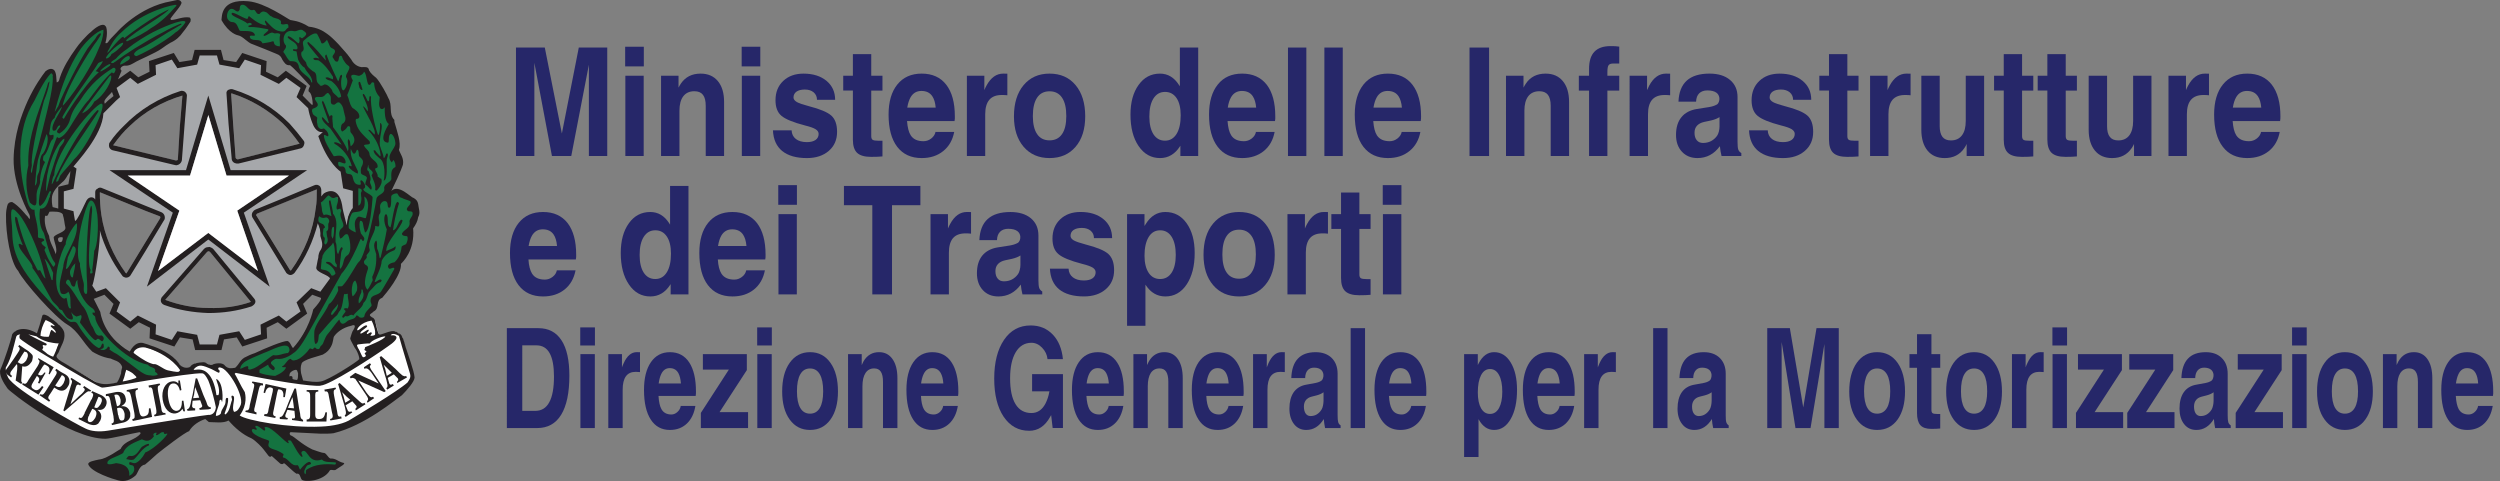 <?xml version="1.0" encoding="utf-8"?>
<!-- Generator: Adobe Illustrator 14.0.0, SVG Export Plug-In . SVG Version: 6.00 Build 43363)  -->
<!DOCTYPE svg PUBLIC "-//W3C//DTD SVG 1.1//EN" "http://www.w3.org/Graphics/SVG/1.1/DTD/svg11.dtd">
<svg version="1.1" id="Livello_5" xmlns="http://www.w3.org/2000/svg" xmlns:xlink="http://www.w3.org/1999/xlink" x="0px" y="0px"
	 width="296.875px" height="57.122px" viewBox="0 0 296.875 57.122" enable-background="new 0 0 296.875 57.122"
	 xml:space="preserve">
<rect x="0" y="0" width="296.875" height="57.122" fill="#808080" stroke="none"/>
<g>
	<path fill="#262769" d="M63.456,18.526h-1.094h-1.09V5.646h1.707h1.715l2.029,10.205l2.009-10.205h1.687h1.691v12.88h-1.09h-1.091
		V7.696l0,0l-2.091,10.83H66.69h-1.147L63.456,7.459l0,0V18.526z"/>
	<path fill="#262769" d="M74.237,5.552h2.217v2.332h-2.217V5.552z M74.262,8.995h1.086h1.09v9.531h-1.082h-1.095V8.995z"/>
	<path fill="#262769" d="M78.5,8.995h1.038h1.037v1.409c0.086-0.167,0.18-0.331,0.282-0.482c0.539-0.788,1.315-1.18,2.34-1.18
		c0.87,0,1.556,0.294,2.05,0.89s0.739,1.421,0.739,2.483v6.412h-1.083h-1.098v-5.958c0-0.592-0.106-1.025-0.331-1.311
		c-0.216-0.282-0.56-0.425-1.013-0.425c-0.576,0-1.013,0.2-1.319,0.596c-0.307,0.4-0.458,0.972-0.458,1.715v5.382h-1.09H78.5V8.995z
		"/>
	<path fill="#262769" d="M88.073,5.552h2.213v2.332h-2.213V5.552z M88.093,8.995h1.086h1.094v9.531h-1.086h-1.095V8.995z"/>
	<path fill="#262769" d="M97.016,11.849c0-0.368-0.135-0.662-0.396-0.886c-0.266-0.221-0.617-0.331-1.049-0.331
		c-0.421,0-0.751,0.086-0.988,0.25c-0.233,0.167-0.355,0.4-0.355,0.694c0,0.212,0.139,0.392,0.408,0.547
		c0.262,0.147,0.727,0.302,1.405,0.482c1.335,0.343,2.23,0.719,2.683,1.127c0.454,0.409,0.678,1.054,0.678,1.928
		c0,0.935-0.327,1.687-0.98,2.254c-0.662,0.572-1.523,0.858-2.601,0.858c-1.27,0-2.246-0.282-2.937-0.841
		c-0.686-0.563-1.049-1.38-1.098-2.455h2.217c0.017,0.437,0.188,0.78,0.506,1.029c0.323,0.249,0.76,0.372,1.311,0.372
		c0.437,0,0.776-0.086,1.025-0.257c0.245-0.175,0.368-0.413,0.368-0.723c0-0.216-0.119-0.4-0.359-0.551
		c-0.237-0.147-0.653-0.298-1.25-0.445c-1.401-0.363-2.336-0.747-2.81-1.151c-0.47-0.396-0.703-1.013-0.703-1.846
		c0-0.947,0.302-1.707,0.915-2.291c0.613-0.58,1.417-0.87,2.414-0.87c1.123,0,2.03,0.286,2.724,0.854
		c0.682,0.568,1.029,1.319,1.029,2.254H97.016z"/>
	<path fill="#262769" d="M104.792,18.575c-0.363,0.037-0.816,0.053-1.348,0.053c-0.768,0-1.323-0.159-1.662-0.478
		c-0.334-0.319-0.502-0.841-0.502-1.564v-5.832h-1.147v-1.76h1.147V6.43h2.181v2.565h1.331v1.76h-1.331v5.411
		c0,0.22,0.057,0.368,0.175,0.441c0.11,0.069,0.343,0.106,0.707,0.106h0.449V18.575z"/>
	<path fill="#262769" d="M109.451,18.771c-1.258,0-2.226-0.449-2.912-1.344c-0.678-0.894-1.021-2.164-1.021-3.818
		c0-1.523,0.347-2.715,1.042-3.577s1.658-1.291,2.891-1.291c1.262,0,2.234,0.441,2.912,1.315c0.686,0.882,1.025,2.132,1.025,3.757
		c0.013,0.188,0,0.375-0.037,0.567h-5.64c0.057,0.751,0.2,1.319,0.437,1.69c0.306,0.47,0.809,0.699,1.523,0.699
		c0.327,0,0.633-0.106,0.915-0.323c0.278-0.216,0.449-0.478,0.506-0.78h2.222c-0.192,0.972-0.625,1.731-1.311,2.278
		C111.326,18.493,110.472,18.771,109.451,18.771z M111.113,12.776c-0.049-0.572-0.18-1.017-0.396-1.339
		c-0.278-0.425-0.711-0.637-1.299-0.637c-0.563,0-0.988,0.245-1.282,0.743c-0.18,0.314-0.314,0.727-0.4,1.233H111.113z"/>
	<path fill="#262769" d="M114.817,8.995h1.033h1.041v1.707c0.074-0.188,0.159-0.368,0.257-0.543
		c0.515-0.943,1.172-1.417,1.985-1.417l0.49,0.008v2.564c-0.188-0.024-0.408-0.033-0.653-0.033c-0.666,0-1.16,0.188-1.486,0.568
		c-0.323,0.379-0.49,0.956-0.49,1.727v4.95h-1.082h-1.094V8.995z"/>
	<path fill="#262769" d="M121.551,17.427c-0.76-0.894-1.144-2.095-1.144-3.614c0-1.556,0.384-2.79,1.144-3.7
		c0.768-0.915,1.793-1.372,3.079-1.372c1.307,0,2.34,0.458,3.1,1.372c0.759,0.911,1.139,2.144,1.139,3.7
		c0,1.519-0.38,2.72-1.139,3.614c-0.76,0.895-1.793,1.344-3.1,1.344C123.344,18.771,122.319,18.322,121.551,17.427z M126.113,15.929
		c0.343-0.49,0.51-1.205,0.51-2.144c0-0.964-0.167-1.695-0.51-2.193c-0.339-0.499-0.829-0.751-1.482-0.751
		c-0.641,0-1.139,0.253-1.47,0.751c-0.339,0.498-0.51,1.229-0.51,2.193c0,0.939,0.171,1.654,0.51,2.144
		c0.331,0.49,0.829,0.739,1.47,0.739C125.284,16.668,125.774,16.419,126.113,15.929z"/>
	<path fill="#262769" d="M137.76,18.771c-1.054,0-1.903-0.474-2.548-1.421c-0.646-0.947-0.968-2.193-0.968-3.741
		c0-1.462,0.322-2.638,0.968-3.528c0.637-0.894,1.486-1.339,2.536-1.339c0.936,0,1.691,0.458,2.267,1.364l0.094,0.139V5.646h1.082
		h1.094v12.88h-1.054h-1.062v-1.221l-0.041,0.062C139.528,18.302,138.735,18.771,137.76,18.771z M138.348,10.914
		c-0.584,0-1.037,0.257-1.372,0.776c-0.327,0.514-0.49,1.233-0.49,2.148c0,0.898,0.164,1.601,0.486,2.107
		c0.331,0.506,0.784,0.76,1.373,0.76c0.583,0,1.041-0.27,1.372-0.8c0.327-0.531,0.49-1.27,0.49-2.213
		c0-0.874-0.163-1.552-0.49-2.042C139.385,11.159,138.927,10.914,138.348,10.914z"/>
	<path fill="#262769" d="M147.503,18.771c-1.254,0-2.226-0.449-2.908-1.344c-0.682-0.894-1.021-2.164-1.021-3.818
		c0-1.523,0.347-2.715,1.042-3.577c0.69-0.862,1.654-1.291,2.887-1.291c1.262,0,2.234,0.441,2.919,1.315
		c0.678,0.882,1.018,2.132,1.018,3.757c0.012,0.188,0,0.375-0.037,0.567h-5.631c0.053,0.751,0.196,1.319,0.433,1.69
		c0.302,0.47,0.809,0.699,1.523,0.699c0.327,0,0.629-0.106,0.915-0.323c0.282-0.216,0.445-0.478,0.502-0.78h2.218
		c-0.184,0.972-0.621,1.731-1.299,2.278C149.382,18.493,148.524,18.771,147.503,18.771z M149.17,12.776
		c-0.05-0.572-0.185-1.017-0.396-1.339c-0.278-0.425-0.71-0.637-1.299-0.637c-0.56,0-0.992,0.245-1.286,0.743
		c-0.18,0.314-0.314,0.727-0.392,1.233H149.17z"/>
	<path fill="#262769" d="M152.947,5.646h1.086h1.095v12.88h-1.091h-1.09V5.646z"/>
	<path fill="#262769" d="M157.271,5.646h1.086h1.095v12.88h-1.086h-1.095V5.646z"/>
	<path fill="#262769" d="M164.811,18.771c-1.254,0-2.226-0.449-2.912-1.344c-0.678-0.894-1.021-2.164-1.021-3.818
		c0-1.523,0.351-2.715,1.041-3.577c0.698-0.862,1.662-1.291,2.892-1.291c1.262,0,2.233,0.441,2.911,1.315
		c0.682,0.882,1.029,2.132,1.029,3.757c0.008,0.188-0.004,0.375-0.041,0.567h-5.636c0.054,0.751,0.196,1.319,0.434,1.69
		c0.306,0.47,0.813,0.699,1.522,0.699c0.327,0,0.634-0.106,0.915-0.323c0.277-0.216,0.449-0.478,0.507-0.78h2.217
		c-0.184,0.972-0.62,1.731-1.307,2.278C166.685,18.493,165.835,18.771,164.811,18.771z M166.477,12.776
		c-0.054-0.572-0.184-1.017-0.396-1.339c-0.281-0.425-0.715-0.637-1.299-0.637c-0.567,0-0.992,0.245-1.286,0.743
		c-0.18,0.314-0.314,0.727-0.396,1.233H166.477z"/>
	<path fill="#262769" d="M174.505,5.646h1.16h1.163v12.88h-1.159h-1.164V5.646z"/>
	<path fill="#262769" d="M178.838,8.995h1.037h1.041v1.409c0.086-0.167,0.18-0.331,0.282-0.482c0.53-0.788,1.314-1.18,2.34-1.18
		c0.87,0,1.556,0.294,2.046,0.89c0.498,0.596,0.743,1.421,0.743,2.483v6.412h-1.09h-1.091v-5.958c0-0.592-0.114-1.025-0.331-1.311
		c-0.22-0.282-0.56-0.425-1.017-0.425c-0.567,0-1.013,0.2-1.319,0.596c-0.306,0.4-0.457,0.972-0.457,1.715v5.382h-1.086h-1.099
		V8.995z"/>
	<path fill="#262769" d="M190.877,10.755v7.771h-1.087h-1.09v-7.771h-1.213v-1.76h1.213V8.198c0-0.919,0.204-1.601,0.633-2.05
		c0.421-0.449,1.062-0.674,1.928-0.674c0.384-0.008,0.727,0.017,1.024,0.062v2.005h-0.689c-0.29,0-0.482,0.065-0.576,0.204
		c-0.098,0.131-0.143,0.409-0.143,0.821v0.429h1.408v1.76H190.877z"/>
	<path fill="#262769" d="M193.515,8.995h1.033h1.041v1.707c0.078-0.188,0.164-0.368,0.258-0.543c0.51-0.943,1.176-1.417,1.984-1.417
		l0.498,0.008v2.564c-0.196-0.024-0.412-0.033-0.657-0.033c-0.662,0-1.156,0.188-1.486,0.568c-0.327,0.379-0.486,0.956-0.486,1.727
		v4.95h-1.09h-1.095V8.995z"/>
	<path fill="#262769" d="M201.571,18.771c-0.764,0-1.376-0.253-1.846-0.76s-0.698-1.168-0.698-1.993c0-0.87,0.209-1.568,0.633-2.091
		c0.417-0.523,1.029-0.85,1.834-0.984l1.438-0.225c0.376-0.061,0.687-0.159,0.936-0.302c0.105-0.057,0.188-0.163,0.245-0.31
		c0.057-0.155,0.081-0.311,0.064-0.466c-0.032-0.27-0.146-0.482-0.354-0.633c-0.249-0.18-0.604-0.27-1.074-0.27
		c-0.413,0-0.735,0.118-0.972,0.347c-0.233,0.237-0.352,0.563-0.368,0.992h-2.091c0.045-1.115,0.372-1.948,0.984-2.503
		c0.612-0.555,1.511-0.833,2.699-0.833c1.029,0,1.842,0.249,2.438,0.751c0.596,0.498,0.894,1.176,0.894,2.042v5.333
		c0,0.425,0.029,0.727,0.086,0.898c0.065,0.172,0.184,0.311,0.363,0.409v0.008v0.343h-1.176h-1.176v-0.012
		c-0.094-0.384-0.159-0.764-0.192-1.131l-0.008-0.016C203.544,18.302,202.658,18.771,201.571,18.771z M204.193,15.002v-1.094
		c-0.253,0.163-0.584,0.298-1.005,0.396l-0.804,0.171c-0.38,0.082-0.67,0.237-0.87,0.454c-0.192,0.216-0.29,0.494-0.29,0.829
		c0,0.375,0.086,0.678,0.266,0.89c0.176,0.22,0.425,0.327,0.743,0.327c0.698,0,1.258-0.286,1.67-0.85
		c0.082-0.114,0.151-0.277,0.209-0.49C204.165,15.418,204.193,15.21,204.193,15.002z"/>
	<path fill="#262769" d="M212.929,11.849c0-0.368-0.135-0.662-0.396-0.886c-0.266-0.221-0.616-0.331-1.049-0.331
		c-0.425,0-0.756,0.086-0.988,0.25c-0.233,0.167-0.352,0.4-0.352,0.694c0,0.212,0.135,0.392,0.4,0.547
		c0.261,0.147,0.73,0.302,1.404,0.482c1.34,0.343,2.234,0.719,2.688,1.127c0.453,0.409,0.678,1.054,0.678,1.928
		c0,0.935-0.327,1.687-0.984,2.254c-0.653,0.572-1.519,0.858-2.593,0.858c-1.278,0-2.25-0.282-2.944-0.841
		c-0.683-0.563-1.05-1.38-1.095-2.455h2.222c0.012,0.437,0.184,0.78,0.502,1.029s0.76,0.372,1.315,0.372
		c0.433,0,0.771-0.086,1.017-0.257c0.245-0.175,0.372-0.413,0.372-0.723c0-0.216-0.123-0.4-0.359-0.551
		c-0.237-0.147-0.653-0.298-1.254-0.445c-1.401-0.363-2.332-0.747-2.806-1.151c-0.47-0.396-0.706-1.013-0.706-1.846
		c0-0.947,0.31-1.707,0.918-2.291c0.613-0.58,1.417-0.87,2.41-0.87c1.127,0,2.029,0.286,2.724,0.854
		c0.686,0.568,1.033,1.319,1.033,2.254H212.929z"/>
	<path fill="#262769" d="M220.7,18.575c-0.359,0.037-0.813,0.053-1.344,0.053c-0.768,0-1.323-0.159-1.662-0.478
		c-0.335-0.319-0.502-0.841-0.502-1.564v-5.832h-1.147v-1.76h1.147V6.43h2.181v2.565h1.327v1.76h-1.327v5.411
		c0,0.22,0.057,0.368,0.175,0.441c0.106,0.069,0.344,0.106,0.707,0.106h0.445V18.575z"/>
	<path fill="#262769" d="M222.072,8.995h1.029h1.045v1.707c0.073-0.188,0.159-0.368,0.258-0.543c0.51-0.943,1.176-1.417,1.984-1.417
		l0.494,0.008v2.564c-0.192-0.024-0.413-0.033-0.657-0.033c-0.658,0-1.156,0.188-1.487,0.568c-0.322,0.379-0.485,0.956-0.485,1.727
		v4.95h-1.091h-1.09V8.995z"/>
	<path fill="#262769" d="M230.338,14.957c0,0.588,0.114,1.017,0.33,1.299c0.213,0.278,0.552,0.42,1.001,0.42
		c0.567,0,1.005-0.2,1.307-0.596c0.307-0.396,0.457-0.968,0.457-1.719V8.995h1.087h1.094v9.531h-1.033h-1.041v-1.429
		c-0.073,0.171-0.167,0.335-0.273,0.49c-0.535,0.789-1.315,1.185-2.332,1.185c-0.87,0-1.556-0.298-2.042-0.89
		c-0.485-0.597-0.734-1.417-0.734-2.467V8.995h1.09h1.091V14.957z"/>
	<path fill="#262769" d="M241.453,18.575c-0.363,0.037-0.816,0.053-1.348,0.053c-0.768,0-1.323-0.159-1.658-0.478
		c-0.339-0.319-0.502-0.841-0.502-1.564v-5.832h-1.151v-1.76h1.151V6.43h2.177v2.565h1.331v1.76h-1.331v5.411
		c0,0.22,0.058,0.368,0.172,0.441c0.11,0.069,0.347,0.106,0.71,0.106h0.449V18.575z"/>
	<path fill="#262769" d="M246.632,18.575c-0.364,0.037-0.809,0.053-1.34,0.053c-0.771,0-1.327-0.159-1.662-0.478
		c-0.335-0.319-0.506-0.841-0.506-1.564v-5.832h-1.147v-1.76h1.147V6.43h2.181v2.565h1.327v1.76h-1.327v5.411
		c0,0.22,0.061,0.368,0.171,0.441c0.114,0.069,0.352,0.106,0.711,0.106h0.445V18.575z"/>
	<path fill="#262769" d="M250.213,14.957c0,0.588,0.106,1.017,0.331,1.299c0.212,0.278,0.547,0.42,1,0.42
		c0.568,0,1.005-0.2,1.307-0.596c0.303-0.396,0.458-0.968,0.458-1.719V8.995h1.086h1.091v9.531h-1.029h-1.041v-1.429
		c-0.074,0.171-0.168,0.335-0.278,0.49c-0.535,0.789-1.311,1.185-2.327,1.185c-0.87,0-1.557-0.298-2.042-0.89
		c-0.49-0.597-0.739-1.417-0.739-2.467V8.995h1.09h1.095V14.957z"/>
	<path fill="#262769" d="M257.507,8.995h1.037h1.041v1.707c0.078-0.188,0.159-0.368,0.258-0.543c0.51-0.943,1.172-1.417,1.984-1.417
		l0.49,0.008v2.564c-0.188-0.024-0.404-0.033-0.649-0.033c-0.666,0-1.16,0.188-1.486,0.568c-0.331,0.379-0.49,0.956-0.49,1.727v4.95
		h-1.086h-1.099V8.995z"/>
	<path fill="#262769" d="M266.858,18.771c-1.258,0-2.226-0.449-2.903-1.344c-0.687-0.894-1.029-2.164-1.029-3.818
		c0-1.523,0.347-2.715,1.045-3.577c0.694-0.862,1.658-1.291,2.888-1.291c1.262,0,2.233,0.441,2.916,1.315
		c0.678,0.882,1.024,2.132,1.024,3.757c0.004,0.188-0.004,0.375-0.041,0.567h-5.631c0.053,0.751,0.191,1.319,0.429,1.69
		c0.306,0.47,0.813,0.699,1.523,0.699c0.33,0,0.637-0.106,0.918-0.323c0.278-0.216,0.445-0.478,0.503-0.78h2.218
		c-0.185,0.972-0.617,1.731-1.303,2.278C268.732,18.493,267.883,18.771,266.858,18.771z M268.524,12.776
		c-0.053-0.572-0.18-1.017-0.396-1.339c-0.281-0.425-0.71-0.637-1.298-0.637c-0.564,0-0.993,0.245-1.287,0.743
		c-0.18,0.314-0.314,0.727-0.392,1.233H268.524z"/>
	<path fill="#262769" d="M64.485,35.204c-1.258,0-2.226-0.449-2.908-1.343c-0.678-0.895-1.017-2.165-1.017-3.818
		c0-1.523,0.347-2.716,1.037-3.577c0.694-0.862,1.654-1.291,2.887-1.291c1.262,0,2.229,0.441,2.92,1.315
		c0.674,0.882,1.017,2.131,1.017,3.757c0.012,0.188-0.004,0.376-0.041,0.568h-5.627c0.049,0.751,0.196,1.319,0.437,1.69
		c0.298,0.465,0.809,0.698,1.511,0.698c0.335,0,0.637-0.106,0.919-0.323c0.286-0.216,0.449-0.478,0.506-0.78h2.222
		c-0.188,0.972-0.621,1.731-1.303,2.279S65.506,35.204,64.485,35.204z M66.147,29.209c-0.049-0.572-0.18-1.017-0.392-1.339
		c-0.278-0.425-0.71-0.637-1.303-0.637c-0.56,0-0.984,0.245-1.278,0.743c-0.184,0.314-0.314,0.727-0.4,1.233H66.147z"/>
	<path fill="#262769" d="M77.23,35.204c-1.053,0-1.903-0.474-2.544-1.421c-0.649-0.948-0.972-2.193-0.972-3.741
		c0-1.462,0.323-2.638,0.964-3.528c0.641-0.895,1.491-1.339,2.54-1.339c0.935,0,1.691,0.453,2.267,1.364l0.086,0.139v-4.598h1.09
		h1.094v12.88h-1.058H79.64v-1.221l-0.041,0.061C78.999,34.735,78.211,35.204,77.23,35.204z M77.819,27.347
		c-0.584,0-1.042,0.257-1.372,0.776c-0.331,0.515-0.49,1.233-0.49,2.148c0,0.898,0.159,1.601,0.486,2.107
		c0.331,0.506,0.788,0.755,1.368,0.755c0.588,0,1.045-0.266,1.372-0.796c0.331-0.531,0.494-1.27,0.494-2.213
		c0-0.874-0.163-1.552-0.494-2.042C78.856,27.592,78.403,27.347,77.819,27.347z"/>
	<path fill="#262769" d="M86.979,35.204c-1.262,0-2.23-0.449-2.912-1.343c-0.682-0.895-1.021-2.165-1.021-3.818
		c0-1.523,0.347-2.716,1.042-3.577c0.69-0.862,1.654-1.291,2.891-1.291c1.258,0,2.234,0.441,2.916,1.315
		c0.674,0.882,1.017,2.131,1.017,3.757c0.012,0.188-0.004,0.376-0.037,0.568h-5.632c0.045,0.751,0.196,1.319,0.433,1.69
		c0.306,0.465,0.809,0.698,1.523,0.698c0.331,0,0.633-0.106,0.915-0.323c0.282-0.216,0.445-0.478,0.502-0.78h2.217
		c-0.184,0.972-0.621,1.731-1.299,2.279C88.853,34.927,87.995,35.204,86.979,35.204z M88.641,29.209
		c-0.049-0.572-0.184-1.017-0.396-1.339c-0.278-0.425-0.711-0.637-1.295-0.637c-0.567,0-0.996,0.245-1.29,0.743
		c-0.18,0.314-0.314,0.727-0.392,1.233H88.641z"/>
	<path fill="#262769" d="M92.418,21.985h2.217v2.332h-2.217V21.985z M92.442,25.427h1.083h1.098v9.532h-1.09h-1.09V25.427z"/>
	<path fill="#262769" d="M103.587,24.366h-3.369v-1.135v-1.152h9.078v1.144v1.144h-3.369v10.593h-1.168h-1.172V24.366z"/>
	<path fill="#262769" d="M110.5,25.427h1.033h1.038v1.707c0.078-0.188,0.163-0.368,0.261-0.543c0.51-0.943,1.172-1.417,1.985-1.417
		l0.494,0.008v2.565c-0.192-0.025-0.417-0.033-0.658-0.033c-0.657,0-1.16,0.188-1.486,0.567c-0.323,0.38-0.486,0.956-0.486,1.728
		v4.95h-1.086H110.5V25.427z"/>
	<path fill="#262769" d="M118.558,35.204c-0.772,0-1.389-0.253-1.85-0.759c-0.466-0.506-0.698-1.168-0.698-1.993
		c0-0.87,0.208-1.568,0.629-2.091c0.425-0.522,1.037-0.849,1.837-0.984l1.438-0.225c0.38-0.062,0.686-0.164,0.935-0.302
		c0.106-0.057,0.188-0.164,0.25-0.314c0.057-0.151,0.078-0.306,0.061-0.461c-0.028-0.27-0.147-0.482-0.355-0.633
		c-0.245-0.18-0.604-0.273-1.074-0.273c-0.413,0-0.735,0.119-0.972,0.351c-0.232,0.237-0.359,0.563-0.367,0.993h-2.095
		c0.049-1.115,0.376-1.948,0.988-2.503c0.617-0.556,1.515-0.833,2.699-0.833c1.029,0,1.838,0.249,2.438,0.747
		c0.592,0.502,0.891,1.18,0.891,2.046v5.333c0,0.425,0.033,0.727,0.094,0.898s0.18,0.306,0.359,0.408v0.008v0.343h-1.176h-1.176
		v-0.013c-0.098-0.384-0.16-0.764-0.192-1.131l-0.008-0.017C120.53,34.735,119.644,35.204,118.558,35.204z M121.176,31.435V30.34
		c-0.253,0.164-0.588,0.298-1.005,0.396l-0.804,0.171c-0.38,0.082-0.67,0.237-0.866,0.453c-0.196,0.217-0.294,0.494-0.294,0.829
		c0,0.376,0.086,0.678,0.266,0.89c0.176,0.221,0.425,0.327,0.743,0.327c0.698,0,1.258-0.286,1.67-0.849
		c0.082-0.114,0.151-0.278,0.208-0.49C121.151,31.851,121.176,31.639,121.176,31.435z"/>
	<path fill="#262769" d="M129.907,28.282c0-0.367-0.131-0.662-0.392-0.886c-0.266-0.22-0.613-0.331-1.054-0.331
		c-0.42,0-0.743,0.086-0.98,0.249c-0.241,0.167-0.355,0.4-0.355,0.694c0,0.212,0.131,0.392,0.4,0.547
		c0.265,0.143,0.735,0.302,1.405,0.481c1.343,0.343,2.238,0.719,2.687,1.127c0.453,0.408,0.682,1.054,0.682,1.927
		c0,0.936-0.335,1.687-0.988,2.254c-0.662,0.572-1.523,0.857-2.593,0.857c-1.274,0-2.258-0.286-2.944-0.841
		c-0.682-0.563-1.05-1.38-1.095-2.454h2.213c0.021,0.437,0.188,0.78,0.515,1.029c0.319,0.249,0.755,0.372,1.311,0.372
		c0.433,0,0.772-0.086,1.021-0.257c0.245-0.176,0.367-0.413,0.367-0.723c0-0.216-0.118-0.4-0.355-0.551
		c-0.241-0.147-0.662-0.298-1.258-0.445c-1.396-0.364-2.332-0.748-2.801-1.152c-0.474-0.396-0.711-1.013-0.711-1.846
		c0-0.947,0.307-1.707,0.919-2.291c0.613-0.58,1.417-0.87,2.414-0.87c1.123,0,2.034,0.286,2.72,0.854
		c0.686,0.567,1.029,1.319,1.029,2.254H129.907z"/>
	<path fill="#262769" d="M133.839,25.427h1.033h1.037v1.409l0.151-0.237c0.584-0.952,1.36-1.425,2.324-1.425
		c1.05,0,1.895,0.445,2.528,1.339c0.633,0.89,0.956,2.066,0.956,3.528c0,1.548-0.323,2.793-0.956,3.741
		c-0.633,0.947-1.478,1.421-2.528,1.421c-0.959,0-1.731-0.449-2.315-1.331l-0.049-0.074v4.888h-1.083h-1.098V25.427z M137.76,33.134
		c0.588,0,1.041-0.249,1.372-0.755c0.327-0.506,0.49-1.209,0.49-2.107c0-0.915-0.163-1.633-0.486-2.148
		c-0.331-0.519-0.784-0.776-1.368-0.776c-0.58,0-1.037,0.261-1.364,0.796c-0.323,0.531-0.494,1.27-0.494,2.213
		c0,0.87,0.171,1.552,0.494,2.042C136.73,32.888,137.184,33.134,137.76,33.134z"/>
	<path fill="#262769" d="M144.061,33.861c-0.768-0.895-1.143-2.095-1.143-3.614c0-1.556,0.375-2.789,1.143-3.704
		c0.76-0.911,1.785-1.368,3.079-1.368c1.299,0,2.336,0.457,3.092,1.368c0.764,0.915,1.144,2.148,1.144,3.704
		c0,1.519-0.38,2.72-1.144,3.614c-0.756,0.894-1.793,1.343-3.092,1.343C145.845,35.204,144.82,34.755,144.061,33.861z
		 M148.622,32.362c0.343-0.49,0.511-1.205,0.511-2.144c0-0.964-0.168-1.695-0.511-2.193c-0.343-0.498-0.833-0.751-1.482-0.751
		c-0.649,0-1.143,0.253-1.478,0.751c-0.339,0.499-0.506,1.229-0.506,2.193c0,0.939,0.167,1.654,0.506,2.144
		c0.335,0.49,0.829,0.735,1.478,0.735C147.789,33.097,148.279,32.852,148.622,32.362z"/>
	<path fill="#262769" d="M152.886,25.427h1.033h1.041v1.707c0.073-0.188,0.159-0.368,0.258-0.543
		c0.51-0.943,1.176-1.417,1.984-1.417l0.494,0.008v2.565c-0.192-0.025-0.408-0.033-0.657-0.033c-0.658,0-1.16,0.188-1.482,0.567
		c-0.327,0.38-0.49,0.956-0.49,1.728v4.95h-1.086h-1.095V25.427z"/>
	<path fill="#262769" d="M162.756,35.008c-0.363,0.037-0.813,0.053-1.348,0.053c-0.768,0-1.319-0.16-1.658-0.478
		c-0.335-0.318-0.502-0.841-0.502-1.564v-5.832h-1.151v-1.76h1.151v-2.564h2.177v2.564h1.331v1.76h-1.331v5.411
		c0,0.221,0.062,0.368,0.176,0.441c0.11,0.069,0.347,0.106,0.706,0.106h0.449V35.008z"/>
	<path fill="#262769" d="M164.201,21.985h2.218v2.332h-2.218V21.985z M164.222,25.427h1.091h1.095v9.532h-1.087h-1.099V25.427z"/>
</g>
<g>
	<path fill="#262769" d="M60.189,38.969h0.915h2.83c1.201,0,2.12,0.482,2.74,1.438c0.629,0.956,0.939,2.36,0.939,4.207
		c0,2.034-0.327,3.577-0.972,4.635c-0.649,1.058-1.601,1.584-2.859,1.584h-2.679h-0.915V38.969z M62.019,48.791h1.544
		c0.739,0,1.298-0.339,1.662-1.021c0.375-0.682,0.56-1.703,0.56-3.063c0-1.229-0.172-2.156-0.519-2.773
		c-0.339-0.612-0.866-0.923-1.556-0.923h-1.691V48.791z"/>
	<path fill="#262769" d="M68.904,38.879h1.744v2.148h-1.744V38.879z M68.924,42.052h0.854h0.857v8.78h-0.854h-0.857V42.052z"/>
	<path fill="#262769" d="M72.236,42.052h0.804h0.817v1.572c0.062-0.171,0.126-0.335,0.208-0.499
		c0.396-0.874,0.911-1.307,1.547-1.307l0.388,0.008v2.36c-0.155-0.017-0.323-0.029-0.51-0.029c-0.519,0-0.907,0.176-1.16,0.523
		c-0.257,0.351-0.388,0.878-0.388,1.588v4.562h-0.85h-0.857V42.052z"/>
	<path fill="#262769" d="M79.554,51.057c-0.98,0-1.74-0.408-2.274-1.233c-0.535-0.825-0.805-1.993-0.805-3.52
		c0-1.405,0.273-2.499,0.821-3.295c0.543-0.792,1.299-1.188,2.258-1.188c0.992,0,1.752,0.404,2.287,1.213
		c0.535,0.813,0.804,1.964,0.804,3.459c0.004,0.171-0.004,0.347-0.033,0.522h-4.415c0.041,0.694,0.155,1.217,0.343,1.56
		c0.237,0.429,0.633,0.646,1.188,0.646c0.257,0,0.494-0.098,0.714-0.298c0.225-0.2,0.355-0.437,0.396-0.719h1.739
		c-0.143,0.895-0.486,1.593-1.017,2.099C81.024,50.804,80.363,51.057,79.554,51.057z M80.861,45.54
		c-0.041-0.527-0.143-0.939-0.306-1.237c-0.22-0.392-0.563-0.588-1.021-0.588c-0.445,0-0.78,0.229-1.004,0.686
		c-0.143,0.29-0.249,0.669-0.314,1.139H80.861z"/>
	<path fill="#262769" d="M83.226,49.031l3.287-5.08l0.041-0.065h-3.087v-0.915v-0.919h5.219v0.943v0.956l-3.238,4.986h3.385v0.943
		v0.951h-5.607v-0.894V49.031z"/>
	<path fill="#262769" d="M89.915,38.879h1.74v2.148h-1.74V38.879z M89.931,42.052h0.854h0.857v8.78h-0.85h-0.861V42.052z"/>
	<path fill="#262769" d="M93.778,49.823c-0.6-0.825-0.895-1.936-0.895-3.332c0-1.429,0.294-2.569,0.895-3.41
		c0.601-0.841,1.401-1.262,2.414-1.262c1.021,0,1.825,0.421,2.421,1.262c0.601,0.841,0.895,1.981,0.895,3.41
		c0,1.396-0.294,2.507-0.895,3.332c-0.596,0.825-1.4,1.233-2.421,1.233C95.179,51.057,94.378,50.649,93.778,49.823z M97.351,48.444
		c0.27-0.449,0.4-1.111,0.4-1.977c0-0.891-0.131-1.56-0.4-2.021c-0.266-0.461-0.653-0.69-1.16-0.69s-0.895,0.229-1.156,0.69
		c-0.266,0.461-0.396,1.131-0.396,2.021c0,0.866,0.13,1.527,0.396,1.977c0.261,0.453,0.649,0.678,1.156,0.678
		S97.085,48.897,97.351,48.444z"/>
	<path fill="#262769" d="M100.704,42.052h0.808h0.817v1.298c0.069-0.155,0.143-0.302,0.216-0.445
		c0.429-0.727,1.042-1.086,1.838-1.086c0.686,0,1.217,0.273,1.601,0.821c0.392,0.551,0.584,1.311,0.584,2.283v5.909h-0.854h-0.857
		v-5.484c0-0.547-0.082-0.947-0.257-1.208c-0.171-0.262-0.437-0.392-0.796-0.392c-0.445,0-0.788,0.184-1.025,0.547
		c-0.245,0.368-0.363,0.895-0.363,1.584v4.954h-0.85h-0.861V42.052z"/>
	<path fill="#262769" d="M110.717,51.057c-0.984,0-1.744-0.408-2.275-1.233c-0.535-0.825-0.804-1.993-0.804-3.52
		c0-1.405,0.273-2.499,0.821-3.295c0.543-0.792,1.294-1.188,2.258-1.188c0.988,0,1.752,0.404,2.283,1.213
		c0.535,0.813,0.804,1.964,0.804,3.459c0.004,0.171-0.004,0.347-0.032,0.522h-4.407c0.033,0.694,0.147,1.217,0.335,1.56
		c0.241,0.429,0.633,0.646,1.188,0.646c0.257,0,0.502-0.098,0.723-0.298c0.217-0.2,0.352-0.437,0.388-0.719h1.744
		c-0.147,0.895-0.49,1.593-1.021,2.099C112.188,50.804,111.521,51.057,110.717,51.057z M112.02,45.54
		c-0.033-0.527-0.139-0.939-0.307-1.237c-0.22-0.392-0.559-0.588-1.021-0.588c-0.437,0-0.776,0.229-1.001,0.686
		c-0.147,0.29-0.249,0.669-0.314,1.139H112.02z"/>
	<path fill="#262769" d="M122.221,51.155c-1.278,0-2.283-0.555-3.039-1.67c-0.743-1.115-1.119-2.618-1.119-4.521
		c0-1.936,0.392-3.471,1.168-4.61c0.776-1.14,1.829-1.707,3.156-1.707c1.066,0,1.94,0.363,2.63,1.082
		c0.686,0.719,1.086,1.695,1.205,2.92h-1.83c-0.049-0.515-0.266-0.968-0.645-1.36c-0.376-0.392-0.805-0.584-1.262-0.584
		c-0.792,0-1.417,0.372-1.866,1.115c-0.449,0.748-0.67,1.781-0.67,3.104c0,1.348,0.212,2.369,0.646,3.071
		c0.429,0.702,1.062,1.053,1.891,1.053h-0.008c0.707,0,1.258-0.363,1.654-1.094c0.216-0.417,0.384-0.902,0.482-1.462v-0.024h-2.054
		v-2.042h3.663v6.399h-1.221l-0.18-1.532l-0.11,0.192c-0.612,1.115-1.445,1.67-2.495,1.67H122.221z"/>
	<path fill="#262769" d="M130.372,51.057c-0.984,0-1.74-0.408-2.279-1.233c-0.531-0.825-0.8-1.993-0.8-3.52
		c0-1.405,0.273-2.499,0.817-3.295c0.539-0.792,1.298-1.188,2.262-1.188c0.988,0,1.748,0.404,2.283,1.213
		c0.539,0.813,0.8,1.964,0.8,3.459c0.008,0.171,0,0.347-0.028,0.522h-4.415c0.041,0.694,0.159,1.217,0.339,1.56
		c0.241,0.429,0.637,0.646,1.197,0.646c0.257,0,0.494-0.098,0.714-0.298c0.221-0.2,0.355-0.437,0.396-0.719h1.739
		c-0.151,0.895-0.486,1.593-1.025,2.099C131.842,50.804,131.177,51.057,130.372,51.057z M131.675,45.54
		c-0.041-0.527-0.147-0.939-0.311-1.237c-0.216-0.392-0.555-0.588-1.017-0.588c-0.441,0-0.776,0.229-1.009,0.686
		c-0.143,0.29-0.245,0.669-0.306,1.139H131.675z"/>
	<path fill="#262769" d="M134.59,42.052h0.805h0.817v1.298c0.065-0.155,0.143-0.302,0.22-0.445c0.425-0.727,1.033-1.086,1.838-1.086
		c0.678,0,1.217,0.273,1.601,0.821c0.388,0.551,0.58,1.311,0.58,2.283v5.909h-0.854h-0.857v-5.484c0-0.547-0.086-0.947-0.257-1.208
		c-0.171-0.262-0.437-0.392-0.792-0.392c-0.449,0-0.796,0.184-1.037,0.547c-0.237,0.368-0.355,0.895-0.355,1.584v4.954h-0.854
		h-0.854V42.052z"/>
	<path fill="#262769" d="M144.6,51.057c-0.984,0-1.744-0.408-2.274-1.233c-0.535-0.825-0.8-1.993-0.8-3.52
		c0-1.405,0.27-2.499,0.813-3.295c0.547-0.792,1.299-1.188,2.262-1.188c0.988,0,1.752,0.404,2.283,1.213
		c0.535,0.813,0.8,1.964,0.8,3.459c0.012,0.171,0,0.347-0.029,0.522h-4.406c0.033,0.694,0.147,1.217,0.335,1.56
		c0.241,0.429,0.633,0.646,1.188,0.646c0.257,0,0.498-0.098,0.719-0.298c0.22-0.2,0.351-0.437,0.396-0.719h1.74
		c-0.147,0.895-0.49,1.593-1.021,2.099C146.074,50.804,145.4,51.057,144.6,51.057z M145.902,45.54
		c-0.041-0.527-0.139-0.939-0.31-1.237c-0.217-0.392-0.56-0.588-1.013-0.588c-0.441,0-0.78,0.229-1.013,0.686
		c-0.139,0.29-0.241,0.669-0.306,1.139H145.902z"/>
	<path fill="#262769" d="M148.802,42.052h0.809h0.821v1.572c0.057-0.171,0.122-0.335,0.2-0.499c0.399-0.874,0.923-1.307,1.552-1.307
		l0.388,0.008v2.36c-0.147-0.017-0.322-0.029-0.511-0.029c-0.519,0-0.906,0.176-1.164,0.523c-0.257,0.351-0.384,0.878-0.384,1.588
		v4.562h-0.849h-0.862V42.052z"/>
	<path fill="#262769" d="M155.115,51.057c-0.601,0-1.082-0.229-1.449-0.694c-0.359-0.465-0.548-1.078-0.548-1.837
		c0-0.8,0.168-1.446,0.494-1.928c0.335-0.478,0.813-0.784,1.441-0.906l1.123-0.208c0.299-0.053,0.544-0.143,0.735-0.273
		c0.086-0.057,0.147-0.151,0.192-0.294c0.049-0.139,0.065-0.278,0.053-0.425c-0.024-0.245-0.122-0.441-0.282-0.58
		c-0.191-0.167-0.469-0.253-0.837-0.253c-0.326,0-0.584,0.106-0.764,0.327c-0.184,0.212-0.277,0.515-0.286,0.906h-1.646
		c0.037-1.025,0.294-1.796,0.78-2.303c0.478-0.514,1.185-0.768,2.111-0.768c0.801,0,1.441,0.229,1.911,0.69
		c0.461,0.461,0.698,1.09,0.698,1.882v4.917c0,0.392,0.021,0.666,0.069,0.825s0.139,0.286,0.286,0.376v0.008v0.314h-0.923h-0.923
		v-0.008c-0.069-0.355-0.123-0.703-0.151-1.042l-0.004-0.017C156.663,50.628,155.969,51.057,155.115,51.057z M157.17,47.586v-1.004
		c-0.2,0.147-0.458,0.27-0.784,0.359l-0.634,0.163c-0.298,0.074-0.522,0.212-0.682,0.417c-0.155,0.204-0.232,0.457-0.232,0.759
		c0,0.351,0.073,0.629,0.208,0.825c0.139,0.2,0.335,0.302,0.584,0.302c0.547,0,0.988-0.261,1.311-0.784
		c0.069-0.106,0.119-0.253,0.164-0.454C157.145,47.969,157.17,47.778,157.17,47.586z"/>
	<path fill="#262769" d="M160.392,38.969h0.85h0.857v11.863h-0.854h-0.854V38.969z"/>
	<path fill="#262769" d="M166.297,51.057c-0.984,0-1.744-0.408-2.275-1.233c-0.534-0.825-0.804-1.993-0.804-3.52
		c0-1.405,0.273-2.499,0.813-3.295c0.547-0.792,1.307-1.188,2.267-1.188c0.988,0,1.752,0.404,2.282,1.213
		c0.531,0.813,0.797,1.964,0.797,3.459c0.008,0.171-0.004,0.347-0.024,0.522h-4.415c0.045,0.694,0.151,1.217,0.343,1.56
		c0.233,0.429,0.634,0.646,1.193,0.646c0.257,0,0.494-0.098,0.71-0.298c0.221-0.2,0.352-0.437,0.4-0.719h1.739
		c-0.146,0.895-0.489,1.593-1.024,2.099C167.767,50.804,167.093,51.057,166.297,51.057z M167.604,45.54
		c-0.045-0.527-0.147-0.939-0.314-1.237c-0.213-0.392-0.556-0.588-1.017-0.588c-0.438,0-0.776,0.229-1.009,0.686
		c-0.144,0.29-0.241,0.669-0.307,1.139H167.604z"/>
	<path fill="#262769" d="M173.863,42.052h0.809h0.817v1.298l0.11-0.216c0.461-0.878,1.069-1.315,1.825-1.315
		c0.82,0,1.479,0.408,1.977,1.233c0.498,0.825,0.747,1.907,0.747,3.25c0,1.429-0.249,2.577-0.747,3.447
		c-0.498,0.874-1.156,1.307-1.977,1.307c-0.752,0-1.355-0.408-1.817-1.225l-0.032-0.065v4.504h-0.854h-0.858V42.052z
		 M176.935,49.154c0.457,0,0.813-0.233,1.074-0.698c0.257-0.466,0.388-1.111,0.388-1.94c0-0.845-0.131-1.507-0.388-1.98
		c-0.253-0.478-0.608-0.715-1.07-0.715c-0.453,0-0.809,0.245-1.065,0.735c-0.253,0.49-0.384,1.168-0.384,2.042
		c0,0.801,0.131,1.43,0.384,1.879C176.13,48.929,176.485,49.154,176.935,49.154z"/>
	<path fill="#262769" d="M183.914,51.057c-0.984,0-1.744-0.408-2.279-1.233c-0.53-0.825-0.796-1.993-0.796-3.52
		c0-1.405,0.273-2.499,0.813-3.295c0.543-0.792,1.295-1.188,2.263-1.188c0.983,0,1.747,0.404,2.282,1.213
		c0.531,0.813,0.801,1.964,0.801,3.459c0.008,0.171-0.004,0.347-0.028,0.522h-4.415c0.037,0.694,0.155,1.217,0.339,1.56
		c0.241,0.429,0.638,0.646,1.196,0.646c0.258,0,0.494-0.098,0.715-0.298s0.352-0.437,0.396-0.719h1.735
		c-0.143,0.895-0.485,1.593-1.017,2.099C185.384,50.804,184.714,51.057,183.914,51.057z M185.217,45.54
		c-0.041-0.527-0.144-0.939-0.311-1.237c-0.217-0.392-0.56-0.588-1.017-0.588c-0.441,0-0.772,0.229-1.009,0.686
		c-0.139,0.29-0.245,0.669-0.307,1.139H185.217z"/>
	<path fill="#262769" d="M188.116,42.052h0.809h0.816v1.572c0.058-0.171,0.127-0.335,0.204-0.499c0.4-0.874,0.919-1.307,1.552-1.307
		l0.388,0.008v2.36c-0.15-0.017-0.322-0.029-0.51-0.029c-0.523,0-0.911,0.176-1.164,0.523c-0.258,0.351-0.388,0.878-0.388,1.588
		v4.562h-0.85h-0.857V42.052z"/>
	<path fill="#262769" d="M196.312,38.969h0.85h0.854v11.863h-0.845h-0.858V38.969z"/>
	<path fill="#262769" d="M201.204,51.057c-0.601,0-1.086-0.229-1.445-0.694c-0.368-0.465-0.552-1.078-0.552-1.837
		c0-0.8,0.168-1.446,0.494-1.928c0.331-0.478,0.809-0.784,1.446-0.906l1.123-0.208c0.294-0.053,0.539-0.143,0.73-0.273
		c0.086-0.057,0.151-0.151,0.192-0.294c0.045-0.139,0.065-0.278,0.053-0.425c-0.028-0.245-0.118-0.441-0.282-0.58
		c-0.195-0.167-0.474-0.253-0.837-0.253c-0.331,0-0.584,0.106-0.764,0.327c-0.184,0.212-0.281,0.515-0.29,0.906h-1.638
		c0.037-1.025,0.295-1.796,0.772-2.303c0.478-0.514,1.188-0.768,2.115-0.768c0.805,0,1.441,0.229,1.907,0.69
		c0.465,0.461,0.702,1.09,0.702,1.882v4.917c0,0.392,0.017,0.666,0.069,0.825c0.045,0.159,0.143,0.286,0.282,0.376v0.008v0.314
		h-0.923h-0.919v-0.008c-0.078-0.355-0.127-0.703-0.151-1.042l-0.008-0.017C202.748,50.628,202.058,51.057,201.204,51.057z
		 M203.259,47.586v-1.004c-0.2,0.147-0.462,0.27-0.784,0.359l-0.634,0.163c-0.302,0.074-0.526,0.212-0.678,0.417
		c-0.159,0.204-0.232,0.457-0.232,0.759c0,0.351,0.065,0.629,0.208,0.825c0.135,0.2,0.335,0.302,0.584,0.302
		c0.548,0,0.98-0.261,1.307-0.784c0.065-0.106,0.119-0.253,0.164-0.454C203.233,47.969,203.259,47.778,203.259,47.586z"/>
	<path fill="#262769" d="M211.573,50.832h-0.854h-0.858V38.969h1.344h1.34l1.588,9.401h0.005l1.572-9.401h1.318h1.327v11.863h-0.854
		h-0.854v-9.977l0,0l-1.646,9.977h-0.89h-0.898l-1.638-10.193h-0.004V50.832z"/>
	<path fill="#262769" d="M220.496,49.823c-0.597-0.825-0.898-1.936-0.898-3.332c0-1.429,0.302-2.569,0.898-3.41
		c0.596-0.841,1.4-1.262,2.413-1.262c1.021,0,1.829,0.421,2.426,1.262c0.592,0.841,0.886,1.981,0.886,3.41
		c0,1.396-0.294,2.507-0.886,3.332c-0.597,0.825-1.405,1.233-2.426,1.233C221.896,51.057,221.092,50.649,220.496,49.823z
		 M224.073,48.444c0.266-0.449,0.392-1.111,0.392-1.977c0-0.891-0.126-1.56-0.392-2.021c-0.27-0.461-0.657-0.69-1.164-0.69
		s-0.895,0.229-1.155,0.69c-0.266,0.461-0.396,1.131-0.396,2.021c0,0.866,0.131,1.527,0.396,1.977
		c0.261,0.453,0.648,0.678,1.155,0.678S223.804,48.897,224.073,48.444z"/>
	<path fill="#262769" d="M230.402,50.882c-0.289,0.033-0.641,0.049-1.058,0.049c-0.6,0-1.033-0.147-1.298-0.441
		c-0.262-0.29-0.4-0.772-0.4-1.442v-5.374h-0.898v-1.621h0.898v-2.365h1.711v2.365h1.045v1.621h-1.045v4.99
		c0,0.204,0.045,0.335,0.135,0.4s0.273,0.098,0.556,0.098h0.354V50.882z"/>
	<path fill="#262769" d="M232,49.823c-0.597-0.825-0.891-1.936-0.891-3.332c0-1.429,0.294-2.569,0.891-3.41
		c0.604-0.841,1.404-1.262,2.421-1.262c1.018,0,1.826,0.421,2.418,1.262c0.596,0.841,0.895,1.981,0.895,3.41
		c0,1.396-0.299,2.507-0.895,3.332c-0.592,0.825-1.4,1.233-2.418,1.233C233.404,51.057,232.604,50.649,232,49.823z M235.581,48.444
		c0.266-0.449,0.396-1.111,0.396-1.977c0-0.891-0.131-1.56-0.396-2.021s-0.653-0.69-1.16-0.69c-0.51,0-0.898,0.229-1.159,0.69
		c-0.266,0.461-0.396,1.131-0.396,2.021c0,0.866,0.131,1.527,0.396,1.977c0.261,0.453,0.649,0.678,1.159,0.678
		C234.928,49.121,235.315,48.897,235.581,48.444z"/>
	<path fill="#262769" d="M238.922,42.052h0.804h0.817v1.572c0.057-0.171,0.126-0.335,0.208-0.499
		c0.396-0.874,0.911-1.307,1.548-1.307l0.388,0.008v2.36c-0.151-0.017-0.322-0.029-0.511-0.029c-0.519,0-0.906,0.176-1.159,0.523
		c-0.258,0.351-0.388,0.878-0.388,1.588v4.562h-0.854h-0.854V42.052z"/>
	<path fill="#262769" d="M243.724,38.879h1.74v2.148h-1.74V38.879z M243.74,42.052h0.854h0.854v8.78h-0.846h-0.861V42.052z"/>
	<path fill="#262769" d="M246.521,49.031l3.279-5.08l0.045-0.065h-3.084v-0.915v-0.919h5.216v0.943v0.956l-3.239,4.986h3.386v0.943
		v0.951h-5.603v-0.894V49.031z"/>
	<path fill="#262769" d="M252.61,49.031l3.291-5.08l0.037-0.065h-3.088v-0.915v-0.919h5.22v0.943v0.956l-3.23,4.986h3.381v0.943
		v0.951h-5.61v-0.894V49.031z"/>
	<path fill="#262769" d="M260.814,51.057c-0.604,0-1.082-0.229-1.45-0.694c-0.367-0.465-0.547-1.078-0.547-1.837
		c0-0.8,0.163-1.446,0.494-1.928c0.331-0.478,0.805-0.784,1.438-0.906l1.127-0.208c0.294-0.053,0.535-0.143,0.735-0.273
		c0.077-0.057,0.143-0.151,0.191-0.294c0.045-0.139,0.062-0.278,0.054-0.425c-0.024-0.245-0.119-0.441-0.282-0.58
		c-0.196-0.167-0.474-0.253-0.837-0.253c-0.327,0-0.58,0.106-0.764,0.327c-0.184,0.212-0.282,0.515-0.294,0.906h-1.638
		c0.037-1.025,0.294-1.796,0.775-2.303c0.479-0.514,1.181-0.768,2.116-0.768c0.804,0,1.438,0.229,1.902,0.69
		c0.47,0.461,0.703,1.09,0.703,1.882v4.917c0,0.392,0.024,0.666,0.069,0.825c0.049,0.159,0.146,0.286,0.29,0.376v0.008v0.314h-0.928
		h-0.923v-0.008c-0.073-0.355-0.126-0.703-0.143-1.042l-0.009-0.017C262.358,50.628,261.668,51.057,260.814,51.057z M262.864,47.586
		v-1.004c-0.2,0.147-0.461,0.27-0.788,0.359l-0.629,0.163c-0.294,0.074-0.526,0.212-0.678,0.417
		c-0.155,0.204-0.229,0.457-0.229,0.759c0,0.351,0.069,0.629,0.204,0.825c0.143,0.2,0.33,0.302,0.584,0.302
		c0.547,0,0.984-0.261,1.311-0.784c0.062-0.106,0.114-0.253,0.159-0.454S262.864,47.778,262.864,47.586z"/>
	<path fill="#262769" d="M265.486,49.031l3.291-5.08l0.041-0.065h-3.083v-0.915v-0.919h5.215v0.943v0.956l-3.234,4.986h3.386v0.943
		v0.951h-5.615v-0.894V49.031z"/>
	<path fill="#262769" d="M272.184,38.879h1.739v2.148h-1.739V38.879z M272.199,42.052h0.854h0.858v8.78h-0.854h-0.858V42.052z"/>
	<path fill="#262769" d="M276.047,49.823c-0.604-0.825-0.898-1.936-0.898-3.332c0-1.429,0.294-2.569,0.898-3.41
		c0.596-0.841,1.4-1.262,2.409-1.262c1.021,0,1.829,0.421,2.426,1.262c0.596,0.841,0.895,1.981,0.895,3.41
		c0,1.396-0.299,2.507-0.895,3.332c-0.597,0.825-1.405,1.233-2.426,1.233C277.447,51.057,276.643,50.649,276.047,49.823z
		 M279.62,48.444c0.265-0.449,0.396-1.111,0.396-1.977c0-0.891-0.131-1.56-0.396-2.021c-0.266-0.461-0.658-0.69-1.164-0.69
		c-0.507,0-0.895,0.229-1.16,0.69c-0.261,0.461-0.392,1.131-0.392,2.021c0,0.866,0.131,1.527,0.392,1.977
		c0.266,0.453,0.653,0.678,1.16,0.678C278.962,49.121,279.354,48.897,279.62,48.444z"/>
	<path fill="#262769" d="M282.973,42.052h0.809h0.816v1.298c0.069-0.155,0.135-0.302,0.217-0.445
		c0.425-0.727,1.033-1.086,1.838-1.086c0.678,0,1.221,0.273,1.601,0.821c0.392,0.551,0.584,1.311,0.584,2.283v5.909h-0.854h-0.857
		v-5.484c0-0.547-0.086-0.947-0.258-1.208c-0.171-0.262-0.44-0.392-0.796-0.392c-0.449,0-0.788,0.184-1.033,0.547
		c-0.241,0.368-0.359,0.895-0.359,1.584v4.954h-0.85h-0.857V42.052z"/>
	<path fill="#262769" d="M292.985,51.057c-0.987,0-1.743-0.408-2.278-1.233c-0.535-0.825-0.805-1.993-0.805-3.52
		c0-1.405,0.273-2.499,0.821-3.295c0.543-0.792,1.294-1.188,2.262-1.188c0.988,0,1.748,0.404,2.283,1.213
		c0.535,0.813,0.801,1.964,0.801,3.459c0.008,0.171,0,0.347-0.033,0.522h-4.41c0.041,0.694,0.155,1.217,0.339,1.56
		c0.237,0.429,0.637,0.646,1.192,0.646c0.258,0,0.498-0.098,0.719-0.298s0.352-0.437,0.396-0.719h1.739
		c-0.151,0.895-0.49,1.593-1.024,2.099C294.456,50.804,293.786,51.057,292.985,51.057z M294.284,45.54
		c-0.036-0.527-0.139-0.939-0.306-1.237c-0.221-0.392-0.56-0.588-1.013-0.588c-0.445,0-0.784,0.229-1.009,0.686
		c-0.144,0.29-0.249,0.669-0.314,1.139H294.284z"/>
</g>
<g>
	<polygon fill-rule="evenodd" clip-rule="evenodd" fill="#FFFFFF" points="5.353,37.671 6.966,38.532 7.333,40.064 6.787,41.293 
		6.468,42.53 12.067,45.752 14.296,45.479 14.762,43.364 16.003,41.134 17.123,41.134 20.622,42.53 21.966,44 23.26,43.131 
		24.546,43.131 25.42,43.796 25.804,43.404 26.274,43.657 27.642,43.796 35.989,45.299 38.063,45.601 43.079,42.677 41.984,40.154 
		42.421,38.438 43.67,37.626 44.475,37.834 44.94,39.594 44.769,39.81 45.807,39.68 46.97,39.349 47.791,40.027 49,44.695 
		48.102,46.14 41.171,50.477 38.341,50.914 33.225,50.914 27.475,49.448 25.42,49.636 24.71,49.448 15.166,51.106 11.805,51.62 
		9.629,51.106 2.274,46.54 0.257,44.278 0.967,42.118 1.796,39.337 3.168,39.255 4.508,39.937 	"/>
	<g>
		<g>
			<path fill-rule="evenodd" clip-rule="evenodd" fill="#A6A8AB" d="M42.184,22.651l-2.699-5.337l-2.679-4.823l-1.053-1.144
				l0.286-1.021l-2.172-1.429l-0.825,0.821l-1.687-1.131V7.443l-2.568-0.601l-0.629,0.972L26.36,7.3l-0.257-0.997h-2.622
				l-0.372,1.082l-1.85,0.429l-0.8-1.054l-2.312,0.768V8.7l-1.625,0.67L15.375,8.7l-1.707,1.34l0.171,1.307l-1.343,1.291
				l-4.08,6.983l0.229,0.49l-0.171,2.054l-1.14,0.372v2.25l0.939,0.919v2.858l2.708,6.469l1.601-0.49l1.34,1.258l-0.253,1.372
				l1.768,1.283l1.054-0.686l1.683,0.8l-0.024,1.315l2.193,0.768l0.943-1.086l1.854,0.429l0.343,1.139h2.622l0.233-1.111
				l2.079-0.282l0.571,0.854l2.34-0.772l-0.09-1.11l1.858-0.854l1.054,0.653l1.772-1.568l-0.4-1.054l1.654-1.286l0.89,0.343
				l1.552-1.703l1.78-5.746l1.025-2.822L42.184,22.651z M27.573,11.102c2.234,0.727,4.271,1.936,6.019,3.557
				c0.727,0.723,1.385,1.564,1.993,2.405l-7.347,1.87c-0.057,0-0.184-0.057-0.245-0.18l-0.298-4.035l-0.241-3.618H27.573z
				 M13.484,17.187c0.596-0.846,1.205-1.56,1.919-2.226c1.748-1.687,3.855-2.892,6.26-3.614l-0.298,3.614l-0.241,3.973
				c0,0.062-0.057,0.123-0.233,0.123l-7.469-1.809L13.484,17.187z M17.204,28.862l-2.156,3.557c0,0.058,0,0.058-0.131,0
				c-1.499-2.111-2.523-4.455-2.887-6.926c-0.118-0.841-0.18-1.74-0.18-2.646h0.062l5.292,2.165l1.748,0.666
				c0.062,0,0.127,0.119,0.062,0.241L17.204,28.862z M24.738,36.572c-1.748,0-3.491-0.359-5.117-0.964l4.995-5.721
				c0.061,0,0.061,0,0.122-0.057c0.058,0,0.123,0.057,0.176,0.057l4.884,5.962C28.23,36.392,26.547,36.634,24.738,36.572z
				 M24.738,27.657l-5.962,4.517l2.536-7.163l-6.142-4.157h7.399l2.168-7.163v-0.053l2.165,7.216h7.408l-6.142,4.157l2.471,7.163
				L24.738,27.657z M37.619,22.594c0,0.719,0,1.438-0.123,2.107c-0.302,2.646-1.327,5.174-2.944,7.4c-0.065,0-0.065,0-0.126-0.057
				l-3.97-6.444c-0.061,0-0.061-0.118,0.065-0.245l4.574-1.862l2.524-1.021C37.619,22.471,37.619,22.528,37.619,22.594z"/>
			<g>
				<g>
					<polygon fill-rule="evenodd" clip-rule="evenodd" fill="#147340" points="29.333,50.681 30.472,50.314 31.991,50.485 
						34.405,51.878 35.393,52.862 37.472,53.866 39.048,54.618 40.15,54.896 39.905,55.451 38.063,56.031 36.292,56.713 
						35.136,55.77 31.668,53.246 					"/>
					<polygon fill-rule="evenodd" clip-rule="evenodd" fill="#147340" points="11.965,54.785 14.55,53.372 17.506,51.298 
						19.409,50.914 20.928,51.343 19.511,52.707 16.841,54.618 16.338,55.492 15.917,56.325 14.987,56.819 11.805,55.345 					"/>
				</g>
				<g>
					<polyline fill-rule="evenodd" clip-rule="evenodd" fill="#147340" points="22.635,2.371 20.622,4.478 15.15,7.557 
						14.125,7.867 13.239,10.383 12.177,11.865 12.385,12.523 12.177,13.576 10.837,16.603 7.901,20.511 6.248,22.365 6.248,22.692 
						5.88,23.361 5.88,24.019 6.08,24.591 5.341,25.191 5.137,26.016 5.137,26.902 6.68,30.638 7.901,27.616 8.759,26.497 
						9.498,26.13 10.327,23.761 10.956,23.618 11.495,24.072 11.752,25.272 11.813,26.902 11.495,29.895 11.156,32.464 
						10.637,33.718 10.83,35.629 11.699,37.426 12.663,39.713 14.153,40.872 15.575,42.163 18.658,43.645 19.683,44.188 
						19.091,44.695 17.175,44.695 13.884,42.334 12.667,41.852 10.997,41.395 9.016,38.941 6.374,36.829 2.642,32.292 1.657,30.234 
						0.967,26.73 1.4,24.304 3.221,25.673 3.936,26.873 3.769,25.272 2.364,22.136 2.029,19.428 2.339,15.635 3.115,13.266 
						5.479,8.7 6.133,8.444 6.647,10.383 7.305,9.787 7.991,8.072 9.388,5.589 11.556,3.478 12.442,3.363 12.209,6.561 12.81,5.303 
						14.55,3.449 17.572,1.309 19.944,0.37 21.198,0.37 21.026,1.023 19.973,2.277 19.887,2.849 21.798,2.277 22.635,2.305 					"/>
					<polygon fill-rule="evenodd" clip-rule="evenodd" fill="#147340" points="38.517,29.323 37.619,25.591 37.802,24.529 
						37.917,23.704 38.827,22.936 39.742,22.936 40.089,23.508 41.225,27.159 41.372,25.685 42.082,24.762 42.192,22.393 40,19.743 
						38.231,16.059 38.701,15.447 37.802,15.316 36.773,12.691 37.374,12.466 37.145,10.694 37.345,9.718 37.03,10.008 
						34.977,7.925 32.918,6.075 29.557,4.703 27.103,2.82 26.703,1.995 26.891,1.195 28.157,0.37 29.41,0.37 31.326,0.938 
						33.813,2.363 35.462,2.934 37.684,3.735 39.023,4.531 41.253,6.479 42.368,8.415 43.34,8.211 43.826,9.04 44.99,10.383 
						46.063,11.98 46.248,14.091 46.672,15.202 47.215,16.917 47.215,18.314 47.387,19.796 46.063,23.104 47.158,22.692 
						47.873,23.222 49.016,23.794 49.412,25.591 48.498,27.498 48.816,28.564 47.873,30.581 47.134,31.978 44.847,35.547 
						44.569,36.344 43.67,37.626 42.478,38.03 40.052,38.855 38.513,41.08 34.923,43.592 33.404,44.935 31.297,44.646 
						28.185,44.017 28.871,42.792 34.004,40.709 34.805,41.734 37.313,37.601 39.689,33.117 37.888,31.953 					"/>
				</g>
			</g>
			<path fill-rule="evenodd" clip-rule="evenodd" fill="#231F20" d="M7.521,45.54c-0.306,0.486-0.543,0.543-0.968,0.241l0.245-0.359
				l0.417-0.662c0.123-0.245,0.123-0.245,0.306-0.123c0.241,0.18,0.241,0.42,0.057,0.784C7.579,45.479,7.579,45.479,7.521,45.54
				L7.521,45.54z M8.061,45.899c0.123-0.175,0.176-0.359,0.176-0.478c0.065-0.486-0.176-0.784-0.474-0.964l-0.547-0.302
				c-0.176-0.123-0.355-0.241-0.539-0.359l-0.123,0.18c0.306,0.18,0.18,0.425-0.061,0.784l-0.421,0.662l-0.6,0.959
				c-0.241,0.363-0.359,0.601-0.658,0.425l-0.123,0.118l1.144,0.784l0.123-0.18c-0.363-0.241-0.249-0.42,0.061-0.841l0.421-0.662
				l0.294,0.176C7.101,46.447,7.705,46.565,8.061,45.899L8.061,45.899z"/>
			<path fill-rule="evenodd" clip-rule="evenodd" fill="#231F20" d="M13.479,17.187c0.601-0.846,1.209-1.564,1.924-2.226
				c1.748-1.687,3.855-2.896,6.26-3.614l-0.302,3.614L21.12,18.93c0,0.065-0.057,0.123-0.241,0.123l-7.461-1.809L13.479,17.187
				L13.479,17.187z M12.94,17.309c0,0.237,0.184,0.482,0.478,0.543l7.347,1.744c0.061,0,0.175,0.062,0.298,0
				c0.298-0.061,0.543-0.363,0.543-0.666l0.302-3.969l0.29-3.614c0-0.18-0.11-0.359-0.29-0.482
				c-0.123-0.057-0.302-0.118-0.482-0.057c-2.589,0.837-4.872,2.222-6.738,4.153c-0.608,0.6-1.151,1.2-1.633,1.923
				C12.94,17.003,12.94,17.125,12.94,17.309L12.94,17.309z"/>
			<path fill-rule="evenodd" clip-rule="evenodd" fill="#231F20" d="M15.468,54.144c-0.249-0.057-0.367,0.188-0.481,0.368
				c0.359,0.057,0.535,0.18,0.902,0.057c0.592-0.539,1.021-1.384,1.801-1.687v-0.176c-0.294,0-0.539,0.176-0.845,0.355
				C16.555,53.365,16.187,54.271,15.468,54.144L15.468,54.144z"/>
			<path fill-rule="evenodd" clip-rule="evenodd" fill="#231F20" d="M11.193,48.37l0.18-0.482l0.298-0.727
				c0-0.053,0.127-0.053,0.184,0c0.302,0.126,0.302,0.429,0.118,0.784c-0.061,0.127-0.118,0.18-0.175,0.245
				C11.613,48.489,11.434,48.489,11.193,48.37L11.193,48.37z M10.588,50.118c-0.241-0.123-0.184-0.425-0.057-0.727
				c0.057,0,0.057-0.057,0.057-0.123l0.368-0.723l0.171,0.065c0.359,0.175,0.429,0.481,0.18,1.025
				c-0.061,0.057-0.114,0.18-0.18,0.241C11.005,50.056,10.772,50.175,10.588,50.118L10.588,50.118z M12.034,46.924l-1.078-0.478
				l-0.126,0.176c0.363,0.122,0.241,0.359,0.061,0.788l-0.061,0.061l-0.784,1.56v0.061c-0.241,0.417-0.298,0.666-0.662,0.482
				l-0.057,0.184l0.959,0.478c0.364,0.18,0.96,0.421,1.384,0.062c0.062-0.123,0.184-0.241,0.241-0.364
				c0.306-0.666-0.057-1.086-0.355-1.266c0.176,0,0.478,0.069,0.723-0.123c0.118-0.057,0.175-0.176,0.294-0.355
				C12.875,47.529,12.397,47.108,12.034,46.924L12.034,46.924z"/>
			<path fill-rule="evenodd" clip-rule="evenodd" fill="#231F20" d="M14.505,49.934c-0.245,0.062-0.364-0.175-0.425-0.486
				c0-0.057,0-0.114-0.062-0.18l-0.123-0.78l0.184-0.062c0.359-0.057,0.608,0.184,0.719,0.727c0,0.114,0,0.18,0,0.294
				C14.799,49.693,14.742,49.934,14.505,49.934L14.505,49.934z M13.598,46.982c-0.061-0.115,0.057-0.115,0.123-0.115
				c0.298-0.061,0.486,0.115,0.6,0.604c0,0.057,0,0.18,0,0.237c0,0.298-0.114,0.482-0.425,0.539l-0.114-0.482L13.598,46.982
				L13.598,46.982z M14.378,48.247c0.188-0.123,0.421-0.241,0.547-0.539c0-0.118,0.062-0.237,0-0.42
				c-0.126-0.788-0.784-0.788-1.205-0.723l-1.147,0.241v0.241c0.425-0.123,0.425,0.115,0.551,0.604v0.057l0.355,1.74v0.062
				c0.058,0.424,0.119,0.727-0.241,0.788l0.061,0.18l1.078-0.241c0.421-0.061,0.968-0.241,1.09-0.788c0-0.114,0-0.294,0-0.417
				C15.285,48.313,14.799,48.19,14.378,48.247L14.378,48.247z"/>
			<path fill-rule="evenodd" clip-rule="evenodd" fill="#231F20" d="M10.707,46.5l0.123-0.119l-0.841-0.543l-0.123,0.188
				c0.123,0.058,0.298,0.176,0.123,0.421c-0.123,0.176-0.429,0.478-0.604,0.6l-1.017,0.96l0.596-1.866
				c0-0.057,0.062-0.241,0.123-0.359c0.123-0.18,0.298-0.119,0.417,0l0.123-0.18l-1.143-0.727l-0.115,0.126
				c0.237,0.241,0.237,0.298,0.053,0.78l-0.898,2.957l0.119,0.11l2.348-2.042C10.286,46.565,10.47,46.381,10.707,46.5L10.707,46.5z"
				/>
			<path fill-rule="evenodd" clip-rule="evenodd" fill="#231F20" d="M5.173,45.961l-0.18-0.123
				c-0.433,0.543-0.662,0.608-1.021,0.363c-0.429-0.241-0.192-0.539,0.049-0.959l0.363-0.604c0.306,0.237,0.368,0.363,0.123,0.841
				l0.184,0.061l0.719-1.266l-0.123-0.053c-0.294,0.417-0.474,0.417-0.78,0.237l0.539-0.902C5.112,43.494,5.23,43.31,5.23,43.31
				c0.057-0.062,0.298,0.065,0.364,0.123c0.294,0.175,0.363,0.42,0.18,0.968l0.114,0.057l0.486-0.85L4.561,42.53l-0.053,0.115
				c0.306,0.188,0.184,0.424-0.053,0.849l-1.029,1.564c-0.237,0.421-0.359,0.666-0.727,0.421l-0.057,0.184l1.919,1.205L4.814,46.5
				L5.173,45.961L5.173,45.961z"/>
			<path fill-rule="evenodd" clip-rule="evenodd" fill="#231F20" d="M17.69,48.489c0,0.666-0.118,0.845-0.6,0.959
				c-0.417,0.062-0.486-0.237-0.608-0.837l-0.355-1.564c-0.062-0.482-0.119-0.727,0.237-0.78v-0.184l-1.315,0.237v0.18
				c0.355-0.053,0.42,0.188,0.535,0.662l0.367,1.87c0.057,0.417,0.114,0.727-0.241,0.727l0.053,0.237l2.295-0.486l-0.184-1.021
				H17.69L17.69,48.489z"/>
			<path fill-rule="evenodd" clip-rule="evenodd" fill="#231F20" d="M22.929,47.288l0.115-0.421l0.13-0.906l0.359,0.906l0.123,0.359
				L22.929,47.288L22.929,47.288z M24.498,47.708l-0.363-0.841l-0.723-1.932h-0.175l-0.364,1.932l-0.188,0.784
				c-0.062,0.355-0.119,0.895-0.486,0.96l0.07,0.175l0.906-0.049v-0.249c-0.13,0-0.302,0-0.367-0.241l0.065-0.657l0.898-0.062
				l0.245,0.662c0,0.237-0.245,0.237-0.359,0.298l0.057,0.18l1.021-0.057l0.302-0.065V48.37c-0.123,0-0.241-0.057-0.302-0.123
				C24.616,48.125,24.555,47.888,24.498,47.708L24.498,47.708z"/>
			<path fill-rule="evenodd" clip-rule="evenodd" fill="#231F20" d="M24.734,13.691v-0.053l2.168,7.216h7.408l-6.142,4.157
				l2.471,7.163l-5.905-4.517l-5.958,4.517l2.528-7.163l-6.134-4.157h7.396L24.734,13.691L24.734,13.691z M12.998,20.2l7.526,5.052
				l-3.079,8.788l7.29-5.599l7.29,5.599l-3.071-8.788l7.522-5.052h-9.09l-2.65-8.854L22.088,20.2H12.998L12.998,20.2z"/>
			<path fill-rule="evenodd" clip-rule="evenodd" fill="#231F20" d="M21.606,47.59c0,0.6-0.123,1.147-0.604,1.196
				c-0.596,0.062-0.898-0.714-1.021-1.499c-0.123-0.723-0.057-1.687,0.543-1.748c0.417-0.061,0.723,0.298,0.837,0.841l0.184-0.061
				l-0.184-1.14h-0.18v0.359c-0.241-0.241-0.478-0.298-0.776-0.241c-0.784,0.123-1.266,1.021-1.086,2.172
				c0.18,1.074,0.784,1.74,1.56,1.621c0.302-0.061,0.604-0.245,0.784-0.547l0.123,0.302h0.18l-0.18-1.258H21.606L21.606,47.59z"/>
			<path fill-rule="evenodd" clip-rule="evenodd" fill="#231F20" d="M19.14,48.37l-0.363-1.87c-0.057-0.417-0.123-0.719,0.241-0.776
				l-0.065-0.184l-1.315,0.241l0.053,0.245c0.368-0.126,0.421,0.176,0.482,0.597l0.359,1.866c0.065,0.424,0.123,0.723-0.245,0.78
				l0.074,0.18l1.323-0.237l-0.061-0.18C19.258,49.093,19.197,48.848,19.14,48.37L19.14,48.37z"/>
			<path fill-rule="evenodd" clip-rule="evenodd" fill="#231F20" d="M27.446,11.102l0.241,3.618l0.294,4.035
				c0.065,0.114,0.188,0.176,0.249,0.176l7.347-1.866c-0.608-0.841-1.266-1.691-1.993-2.405c-1.748-1.629-3.786-2.83-6.023-3.557
				 M27.507,18.755L27.14,14.72l-0.237-3.496c-0.061-0.302,0.057-0.543,0.363-0.604c0.119-0.053,0.294-0.053,0.421,0
				c2.528,0.788,4.819,2.173,6.681,4.039c0.6,0.662,1.147,1.327,1.69,2.046c0.11,0.118,0.11,0.298,0.049,0.482
				c-0.049,0.18-0.171,0.359-0.351,0.42l-7.408,1.809c-0.302,0.057-0.662-0.065-0.788-0.363
				C27.507,18.93,27.507,18.869,27.507,18.755"/>
			<path fill-rule="evenodd" clip-rule="evenodd" fill="#231F20" d="M24.734,36.572c-1.744,0-3.487-0.359-5.113-0.964l4.995-5.721
				c0.061,0,0.061,0,0.118-0.057c0.062,0,0.126,0.057,0.18,0.057l4.884,5.962C28.23,36.392,26.547,36.634,24.734,36.572
				L24.734,36.572z M25.339,29.585c-0.057-0.057-0.119-0.123-0.245-0.175c-0.123-0.062-0.233-0.123-0.359-0.062
				c-0.237,0-0.359,0.062-0.535,0.237l-5.002,5.726c-0.302,0.539,0.123,0.841,0.302,0.902c1.683,0.601,3.43,0.895,5.235,0.959
				c1.744,0,3.435-0.237,5.117-0.78c0.122-0.061,0.788-0.42,0.306-0.968L25.339,29.585L25.339,29.585z"/>
			<path fill-rule="evenodd" clip-rule="evenodd" fill="#231F20" d="M40.996,47.827l-0.184-0.719l-0.188-0.543l0.547,0.543
				l0.417,0.363L40.996,47.827L40.996,47.827z M42.972,47.888c-0.114-0.061-0.302-0.237-0.424-0.359l-0.474-0.42l-1.748-1.629
				l-0.176,0.123l0.421,1.445l0.359,1.201c0.065,0.364,0.302,0.907,0,1.086l0.114,0.176l0.792-0.543l-0.118-0.118
				c-0.131,0.065-0.307,0.118-0.425-0.11l-0.249-0.613l0.792-0.474l0.474,0.539c0.123,0.18-0.061,0.298-0.118,0.355l0.057,0.192
				l1.151-0.731l-0.13-0.18C43.217,47.888,43.095,47.945,42.972,47.888L42.972,47.888z"/>
			<path fill-rule="evenodd" clip-rule="evenodd" fill="#231F20" d="M42.613,9.721c-0.114,0.241,0.057,0.425,0.057,0.658
				c0.07,0.126,0.188,0.368,0.368,0.302c0-0.241-0.123-0.355-0.123-0.535C42.792,10.024,42.858,9.664,42.613,9.721L42.613,9.721z"/>
			<path fill-rule="evenodd" clip-rule="evenodd" fill="#231F20" d="M29.913,45.479c0.363,0.061,0.302,0.302,0.18,0.788
				l-0.425,1.805c-0.057,0.474-0.118,0.714-0.474,0.666l-0.065,0.175l1.327,0.298v-0.245c-0.363-0.053-0.298-0.298-0.18-0.719
				l0.421-1.866c0.114-0.42,0.114-0.719,0.535-0.6V45.54l-1.258-0.241L29.913,45.479L29.913,45.479z"/>
			<path fill-rule="evenodd" clip-rule="evenodd" fill="#231F20" d="M43.936,43.608c-0.057-0.175,0.062-0.232,0.126-0.298
				l-0.126-0.18l-0.719,0.478l0.053,0.188c0.368-0.188,0.608,0.18,0.849,0.478l0.846,1.266l-2.773-1.266l-0.662,0.486l0.126,0.175
				c0.18-0.118,0.294-0.061,0.535,0.065l1.266,1.866c0.241,0.359,0.363,0.543,0.122,0.784l0.058,0.176l0.788-0.539l-0.131-0.18
				c-0.298,0.233-0.531-0.184-0.78-0.486l-0.968-1.442l3.083,1.384l0.176-0.118l-1.511-2.226
				C44.185,44.098,43.998,43.796,43.936,43.608L43.936,43.608z"/>
			<path fill-rule="evenodd" clip-rule="evenodd" fill="#231F20" d="M39.423,36.992c0.184-0.302,0.547-0.6,0.727-0.906
				c0,0.306-0.118,0.666-0.368,0.906c-0.11,0.18-0.237,0.298-0.359,0.421c-0.061,0-0.061-0.062-0.114-0.123
				C39.309,37.238,39.362,37.107,39.423,36.992L39.423,36.992z M42.376,34.526c-0.126,0.241-0.245,0.474-0.482,0.662
				c-0.057,0-0.123-0.302-0.123-0.662c0-0.486,0.123-1.147,0.421-1.205C42.548,33.918,42.376,34.526,42.376,34.526L42.376,34.526z
				 M42.613,36.029c-0.114-0.478,0.127-0.903,0.302-1.323c0-0.065,0-0.123,0-0.18c0-0.065,0-0.123,0.057-0.18
				c0.065,0,0.065,0.114,0.123,0.18c0,0.057,0,0.057,0,0.114C43.34,35.126,42.972,35.731,42.613,36.029L42.613,36.029z
				 M44.063,36.392c-0.298,0.359-0.723,0.658-0.792,1.139c0,0.123-0.233,0.245-0.478,0.18c-0.18,0-0.245-0.298-0.482-0.241
				c-0.18,0.543-0.78,0.363-1.139,0.723c-0.78,0.727-0.845-0.359-0.902-0.237c-0.486,0.539-0.907,1.201-1.385,1.748
				c-0.302,0.359-0.481,1.078-0.604,1.201c-0.057,0.057-0.241,0.245-0.241,0.245c-0.057,0.18-0.118,0.359-0.363,0.294
				c-0.18,0-0.18-0.294-0.417-0.115c-0.119,0.298-0.306,0-0.478,0.058c-0.188,0.302-1.094,1.323-1.748,1.388
				c-0.123,0.057-0.359,0.057-0.482-0.13c-0.302-0.176-0.723,0.788-1.029,0.849c-0.057,0.062,0,0.114,0.062,0.114h0.359
				c0,0.245-0.359,0.547-0.658,0.727c0,0-0.302,0.18-0.596,0.302c0,0-0.911,0-1.878-0.363v-0.359l1.025-0.604
				c0.065,0.298,0.241,0.425,0.482,0.604c0.188,0.118,0.237,0,0.306-0.119c0.065-0.42-0.906-0.547-0.184-1.021
				c0.425-0.306,0.425-0.065,1.082-0.188c0.482-0.118,0.964-0.359,1.323-0.661c0,0,0.551-0.237,1.511-1.928
				c0,0,0.474-0.841,4.215-7.522c0,0,0.898-0.841,2.221-4.035c0.123-0.237,0.18,0.245,0.359,0.18c0.307-0.359-0.114-0.6-0.294-0.898
				c-0.118-0.424-0.245-0.963-0.118-1.445c0.053-0.123,0.298-0.062,0.355,0.241c0.057,0.359,0.123,0.719,0.245,1.083
				c0.596,0,0.845-3.431,0.902-4.092c0-0.061,0-0.061,0-0.123c-0.306-0.42-1.147-0.6-1.09-0.959
				c0.613-0.184-0.294-1.384-0.359-0.907c0,0.119,0.123,0.307,0,0.421c-0.956,0.065-0.78-0.898-1.021-1.144
				c-0.184-0.237-0.661,0-0.727-0.417c0-0.245-0.049-0.486-0.294-0.604c-0.237-0.061-0.601,0.18-0.601-0.425
				c0-0.482,1.144,0.604,0.845-0.355c-0.424-0.911-1.27-0.302-1.388-0.486c-0.298-0.482-1.147-1.805-1.147-2.406
				c0.057-0.302,0.539,0.355,0.539-0.061c0-0.359-0.482-0.841-0.596-0.78c-0.543,0.241-0.727-0.364-0.727-0.604
				c-0.057-0.123-0.057-0.359,0-0.666c-0.114-0.237-0.482-0.237-0.535-0.539c-0.061-0.123-0.188-0.364,0-0.543
				c1.319-0.42,0-0.959,0.298-1.319c0.237-0.245,0.841,0.18,1.205-0.368c0.298-0.302,0.355-0.18,0.478,0
				c0.424,0.368-0.18,1.205,0.551,1.205c0.171,0,0.417-0.478,0.719-0.18c0.42,0.421,0.359,0.78,0.539,1.389
				c0.302,0.841-0.241,1.021-0.307,1.082c-0.053,0.057-0.11,0.18-0.11,0.302c-0.065,0.18-0.065,0.417,0.11,0.601
				c0.249-0.119,0.486-0.302,0.608-0.539c0.062-0.123,0.18-0.123,0.298-0.062c0.126,0.18,0,0.539,0.126,0.719
				c0.956,1.021,0,1.625,0,1.625c-0.126-0.302,0-0.662-0.306-0.841c-0.18,0.417,0.18,1.021-0.057,1.446c0,0-0.123-0.727-1.748-2.887
				c0-0.364-0.123-0.968-0.061-1.328c-0.062,0-0.062-0.118-0.176-0.065c-0.126,0-0.069,0.188-0.188,0.126
				c-0.294-0.601-0.421-1.27-0.78-1.866l-0.118,0.18c0.237,0.841,0.604,1.625,0.841,2.466h-0.122l-0.601-0.662
				c-0.061,0-0.118,0-0.118,0.058c0.057,0.486,0.661,0.906,1.017,1.27l1.332,1.923c-0.245-0.123-0.539-0.302-0.846-0.302
				c-0.053,0.057-0.053,0.118,0,0.18c0.964,0.543,1.805,1.629,2.046,2.65c-0.114,0.118-0.302-0.18-0.359,0.061
				c0.058,0.241,0.662,0.723,1.086,0.841v-0.302c-0.368-0.841-0.968-1.621-0.841-2.646c0.114,0.184,0.355,1.143,0.719,0.123
				c0.294-0.062,0.172,0.661,0.294,0.78c0.368,0.359,0.547,0.482,0.368,1.025c-0.123,0.237-0.245,0.359-0.18,0.964
				c0.18,0.359,0.907,0.237,0.658,0.776c-0.057,0.184-0.176,0.425-0.115,0.604c0.298,0.123,0.421,0.425,0.662,0.604
				c0.233-0.302-0.126-0.662-0.126-0.964c0.184-0.417-0.057-0.845-0.171-1.266c-0.306-0.114-0.065-0.42-0.065-0.657
				c0-0.062,0.065,0,0.065,0c-0.126,0.543,0.841,0.6,0.355,1.139c0.176,0.604,0.547,1.086,0.425,1.748
				c0.176,0.241,0.298-0.062,0.421-0.18c0.237-0.302,0.478-0.784,0.302-1.148c-0.18,0-0.302-0.241-0.425-0.241
				c0.057-0.417-0.298-0.596-0.298-0.959c0.123-0.062,0.237-0.062,0.298-0.184c0.057-0.719-0.845-0.837-0.964-1.502
				c0-0.478-0.539-0.662-0.662-1.086c0.241-0.18,0.902,0.065,0.662-0.482c-0.608-0.601-1.331-1.201-1.568-2.042
				c0-0.061-0.18-0.482,0-0.604c0.188,0,0.359-0.057,0.359-0.298c0-0.486-0.478-0.788-0.833-1.025
				c-0.367-0.482-0.367-1.021-0.604-1.507c0.237-0.539,0.425-1.14,0.662-1.744c-0.057-0.123-0.662-0.963,0.654-0.547
				c0.122,0.065,0.604-0.18,0.669-0.478c0.363,0.184,0.298,1.629,0.662,1.564c0.241-0.057,0.184-0.482,0.547-0.237
				c0,0,0,1.021,0.662,1.683c0,0.425-0.188,0.902,0.053,1.323c0,0,0.245,0.302,0.543-0.119c-0.053,1.748,0.429,1.928,0.486,1.989
				c-0.241,0.421-1.27,2.103-0.126,2.222c0.245,0,0-0.78,0.298-1.021c0.131-0.118,0.547,0.241,0.608,1.082
				c0.057,0.666-1.266,1.45-0.42,2.291c0.061-0.123,0.123-0.18,0.18-0.298c0.18,0.175,0.298,0.6,0.241,0.837
				c-0.608,0.245-0.478,0.964-0.478,1.45c-0.184,0.478-0.968,0.543-0.841,1.144c0.053,0.6-0.731,0.658-0.911,1.082
				c0,0.057-1.205,6.861-2.107,7.583c-0.302,0.241-1.143,1.989-1.923,2.826c-0.176,0.184-0.42,0-0.6,0.123
				c0.061,0.184,0.061,0.363,0.061,0.486c-0.118,0.294-0.727,1.446-1.086,1.56c-0.122,0.306-0.302,0.604-0.481,0.906
				c-0.18,0.359-1.266,1.687-1.266,2.467c-0.057,1.503,0.18,1.384,0.18,1.384c0.363-0.175,0.298-0.719,0.363-1.082
				c0.723-0.784,1.38-1.691,2.173-2.348c0.057-0.123,0.171-0.306,0.237-0.421c0.42-0.302,0.482-1.748,0.604-2.107
				c0.058,0.114,0.237,0,0.421,0c-0.062,0.604,0.294,1.201,0,1.748c-0.184-0.062-0.363-0.062-0.482,0.057
				c0.061,0.123,0.298,0.18,0.184,0.359c-0.123,0.188-0.306,0.363-0.372,0.543c0.127,0.363,0.249-0.062,0.421-0.062
				c0.367,0.18,0.543-0.359,0.906-0.061c0.359-0.535,1.086-0.898,1.201-1.499c0.429-0.364,0.429-0.907,0.67-1.332
				c0.057,0,0.057-0.057,0.114-0.114c0.421-0.363,0.67-0.907,1.266-1.025c0.065-0.062,0.118-0.18,0.118-0.241
				c-0.294-0.241-0.539,0.241-0.845,0.241c0.245-0.841,0.792-1.622,0.845-2.528c0.311-0.666,0.85-1.021,1.507-1.266
				c0.123-0.123,0.18-0.245,0.123-0.478c-0.298,0.355-0.719,0.355-1.082,0.6c-0.114-1.086,1.923-2.953,1.923-3.675
				c-0.057-0.057-0.114-0.057-0.18-0.057c-0.429,0.359-0.429,1.139-0.959,1.262c0.355-2.283,0.723-3.189,0.723-3.189
				c0-0.057-0.065-0.123-0.131-0.18c-0.417-0.184-0.771,3.071-0.902,3.006c-0.535-0.237-0.11-1.14-0.474-1.56
				c-0.114,0-0.184,0.123-0.184,0.18c0,0-0.241,0.6,0.245,1.621c-0.175,1.09-0.486,2.291-0.727,3.312l-0.114,0.123
				c-0.062-0.363-0.123-0.784-0.307-1.144c-0.061-0.359,0.062-0.727-0.114-0.964c-0.482,0.425-0.123,1.144,0,1.625
				c0.053,0.964-0.061,1.805-0.425,2.585c-0.123,0.184,0.053,0.363,0,0.547c-0.18,0.359-0.363,0.78-0.604,1.082
				c-0.723-0.662,0.061-2.348,0.061-2.524c0-0.49-0.429-0.306-0.482-0.727c-0.065-0.302,0.482-0.421,0.298-0.784
				c0.065-0.241,0.482-0.482,0.363-0.784c-0.298-0.898,0.666-1.862,0.666-2.646c-0.069-0.302,0.421,0.18,0.482-0.18
				c0.062-0.482-0.245-1.083,0.114-1.446c0.127-0.425-0.175-0.841,0.127-1.201c0.175-0.245,0.486-0.306,0.661-0.123
				c0.184,0.237,0,0.78,0.359,0.662c0.241-0.18,0.115-1.323,0.184-1.384c0-0.062,0.237-0.302,0.662-0.302
				c0.11,0,0.175,0.482,0.6,0.543c0.417,0.245,1.025,0.298,1.025,0.482c0.057,0.421-0.784,0.719-0.306,1.086
				c0.065,0.057,0.543-0.065,0.543,0.237c0.062,0.425-0.478,0.658-0.359,1.144c0.062,0.662-0.661,0.78-0.902,1.266
				c-0.057,0.18,0.176,0.298,0.363,0.298c0.119,0.061,0.237-0.057,0.294,0.126c0.061,0.294-0.057,0.596-0.176,0.841
				c-0.184,0.119-0.539,0.18-0.539,0.359c-0.065,0.723-0.368,1.384-0.85,1.805c-0.061,0-1.074,0.18-0.657,0.727
				c0.171,0.176,0.596-0.306,0.657,0.053c-1.196,2.107-1.56,2.65-1.56,2.65c-0.368,0.604-1.27,0.302-1.27,1.147
				C43.998,35.972,44.242,36.213,44.063,36.392L44.063,36.392z M44.12,38.071c0.355,0.67,0.425,1.266,0.425,1.266
				c0,0.123,0,0.245,0,0.368c0,0.18-0.547,0.18-0.547,0.18c0-0.18,0.298-0.302,0.065-0.425c-0.184,0-0.424,0.302-0.482,0.184
				c-0.122-0.184,0.298-0.241,0.184-0.486c-0.065-0.118-0.907,0.604-0.972,0.425c-0.053-0.302,0.972-0.719,0.788-0.902
				c-0.18-0.241-0.911,0.539-1.082,0.539h-0.065C42.311,39.096,42.858,38.259,44.12,38.071L44.12,38.071z M45.753,39.941
				c0,0.363-2.353,1.266-2.353,1.266c-0.13,0.061,0,0.122-0.13,0.302c0,0.119,0.188,0.119,0.245,0.241
				c0,0.118-0.298,0.118-0.176,0.298c0.298,0.241-0.123,0.421-0.245,0.359c-0.123-0.053-0.425-0.898-0.547-1.021
				c-0.049-0.058-0.115-0.18-0.115-0.237c-0.057-0.122-0.057-0.188,0.065-0.245c0.474-0.062,0.96-0.123,1.438-0.123
				C44.063,40.423,45.32,39.941,45.753,39.941L45.753,39.941z M35.813,43.192c0.065-0.482,2.287-0.964,2.528-1.086
				c0.543-0.294,0.78-0.597,0.968-0.956c0.298-0.547,0.237-1.025,0.364-1.208c0.298-0.425,0.951-1.021,2.046-1.262
				c0.118-0.062,0.657-0.241,0.294,0.417c-0.241,0.306-0.294,0.727-0.425,1.082c0,0.184,0.249,0.547,0.486,1.029
				c0.057,0.122,0.176,0.237,0.237,0.359c0.188,0.359,0.359,0.788,0.359,1.078c-0.237,0.31-3.728,2.536-4.569,2.654
				c-0.662,0.123-1.319,0-2.111-0.119c-0.11-0.42-0.233-0.845-0.233-0.845C35.687,43.915,35.687,43.494,35.813,43.192L35.813,43.192
				z M34.425,44.335c0.126-0.237,0.486-0.42,0.727-0.42c0.119,0,0.176,0.184,0.245,0.42c0,0.302,0,0.666-0.126,0.784
				c-0.176,0-0.359-0.062-0.539-0.119c0,0,0.114-0.486-0.363-0.302C34.368,44.576,34.368,44.458,34.425,44.335L34.425,44.335z
				 M46.403,39.823c0,0,0.126-0.42,0.972,0.062c0.057,0.18,0.176,0.662,0.359,1.266c0,0,0.417,1.38,0.964,3.251
				c0.118,0.474-0.123,0.719-0.306,1.021c-1.209,1.078-6.081,3.969-6.673,4.337c-0.788,0.539-2.111,0.837-3.618,0.898
				c-3.79,0.18-8.85-0.723-9.634-1.323c0.968-1.327,0.662-2.528,0.604-2.769c-0.478-0.727-1.025-1.989-1.205-2.164l0.114-0.126
				c7.232,1.507,10.001,1.625,10.12,1.507c1.021-0.057,6.019-3.251,7.943-4.631c0.723-0.481,1.139-0.906,1.025-1.151
				C46.889,39.761,46.652,39.823,46.403,39.823L46.403,39.823z M34.552,52.339c0.123,0.184,0.359,0.604,0.6,1.025
				c0.245,0.42,0.535,0.845,0.727,0.906c0.18-0.184-0.363-0.543,0.11-0.723c0.604-0.123,0.669,1.564,2.234,1.021
				c0.359,0.425,1.2,0.237,1.682,0.368c0,0.057-0.061,0.237-0.123,0.237c-1.082-0.119-2.409-0.062-3.369,0.6
				c-0.176,0.123,0,0.42-0.176,0.543c-0.249-0.302,0-0.661,0.176-0.963c0.118-0.241,0.78-0.119,0.417-0.482
				c0,0-0.298-0.241-1.197,0.902c-0.118-0.118-0.118-0.42-0.306-0.539c-0.776,0.18-1.017-0.788-1.687-0.902
				c-0.176-0.123,0.123-0.245,0-0.425c-0.355-0.241-0.723-0.425-1.135-0.543c-1.209-0.364-0.241-0.903-0.67-1.083
				c-2.107-0.662-1.923-1.201-1.923-1.201c0.123-0.363,0.425,0.123,0.608-0.122c-0.065-0.123-0.245-0.18-0.184-0.364
				c0.302-0.18,0.959,0.608,1.082,0.543c0.241-0.18-0.188-0.421,0.119-0.421c0.666-0.123,2.291,1.805,2.711,1.923
				c0.119-0.118-0.061-0.18-0.061-0.302C34.25,52.282,34.425,52.282,34.552,52.339L34.552,52.339z M27.801,48.913
				c-0.417-0.543,0.368-1.931-0.241-1.931c-0.176,0.065,0,0.306,0,0.49c-0.241,0.601-0.241,1.315-0.776,1.74
				c-0.127,0-0.127-0.119-0.065-0.245c0.184-0.539,0.42-1.078,0.363-1.678c-0.057,0-0.298-0.241-0.298,0.42
				c0,0.482-0.486,0.837-0.543,1.323c0,0.18-0.363,0.359-0.604,0.359c0-0.653,0.425-1.144,0.425-1.801
				c0.237-0.364,0.298,0.175,0.298,0.175c0.118-0.175,0.188-2.344-0.658-2.765c-0.126,0.119,0.539,1.14,0.237,1.923h-0.237
				c-0.184-1.384-0.608-2.164-0.968-2.523c-0.719-0.792-1.499-0.425-1.744-0.486c0.123-0.241,0.42-0.421,0.666-0.482
				c0.298-0.057,0.658,0.061,1.078,0.241c0.547,0.18,1.029,0.547,1.27,0.601c0.057-0.053,0.11-0.176,0.057-0.298
				c-0.123-0.061-0.184-0.18-0.123-0.302c0.846-0.482,3.075,3.193,2.655,4.398C28.406,48.489,28.23,48.848,27.801,48.913
				L27.801,48.913z M3.188,42.645c0,0-0.057,0.065-0.057,0.13c-0.363,0.474-0.608,0.535-0.915,0.294l-0.119-0.057l0.241-0.367
				l0.245-0.417c0.057-0.122,0.298-0.417,0.298-0.478c0.062,0,0.184,0.061,0.249,0.061C3.364,41.987,3.364,42.289,3.188,42.645
				L3.188,42.645z M24.734,49.268c-1.69,0.18-11.014,1.748-11.916,1.871c-1.086,0.18-2.046,0.065-2.655-0.245
				c-0.714-0.298-8.425-4.574-9.208-6.077c-0.119-0.241-0.241-0.596-0.241-0.596l0.123,0.237l0.482,0.359l0.123-0.18
				c-0.359-0.18-0.245-0.417,0.057-0.784l0.482-0.604c0.118,0.062,0.057,0.359,0.057,0.666l-0.18,1.266l0.666,0.421l0.119-0.18
				c-0.119-0.065-0.119-0.123-0.119-0.302l0.119-1.625c0.363,0.114,0.723,0,1.025-0.425c0.114-0.114,0.184-0.294,0.184-0.424
				c0.057-0.176,0.057-0.355,0-0.474c-0.126-0.184-0.363-0.359-0.486-0.482l-0.543-0.359l-0.535-0.367L2.16,41.15
				c0.302,0.18,0.18,0.417-0.062,0.776l-0.481,0.719l-0.601,0.849c-0.118,0.18-0.241,0.302-0.302,0.421c0,0,0,0.061,0,0.118
				c-0.057-0.237-0.057-0.425,0.062-0.539c0.6-1.086,0.841-2.344,1.147-3.496c0.114-0.294,0.363-0.237,0.482-0.294
				c-0.119,0.118-0.119,0.294-0.065,0.474c0.123,0.184,1.568,1.151,3.312,2.177c2.83,1.744,6.383,3.786,6.505,3.671
				c0.482,0,3.063-0.486,5.717-0.906c2.65-0.421,5.48-0.845,6.142-0.784c0.237,0,0.482,0.363,0.719,0.845
				c0.417,1.021,0.784,2.585,0.902,3.189C25.519,49.391,24.734,49.268,24.734,49.268L24.734,49.268z M17.265,53.728
				c-0.053,0-0.053,0.123-0.114,0.18c-0.18,0.363-0.669,0.964-1.086,1.086c-0.42,0.061-0.661-0.302-0.719,0
				c-0.061,0.359,0.417,0.118,0.543,0.42c0.237,0.662-0.368,1.025-0.543,1.082c0.123-1.323-1.139-1.441-1.564-1.502
				c0,0-1.143,0.359-1.025-0.057c0-0.425,1.025-0.666,1.683-1.029c0.065-0.057,0.126-0.057,0.188-0.123
				c0.359-0.964,1.437-1.262,2.217-1.617c0.306,0.114,0.845,0.474,1.441-0.363c-0.229-0.306,0.126-0.425,0.245-0.425
				c0.188,0-0.057,0.18,0,0.298c0.363,0,0.486-0.359,0.788-0.359c0.18-0.058,0.123,0.122,0.18,0.18c0.123,0.122,0.237-0.058,0.359,0
				C20.038,51.559,18.36,53.311,17.265,53.728L17.265,53.728z M4.332,39.941c0.294,0.237,0.78,0.482,1.376,0.662
				c0.363,0.065,0.784,0.18,1.27,0.18c-0.119,0.367-0.539,1.388-0.666,1.572c-0.241-0.065-0.478-0.184-0.662-0.307
				c-0.18-0.18-0.364-0.298-0.604-0.481c-0.114-0.058,0.241-0.298,0-0.474c0-0.065,0.126-0.13,0.126-0.13
				c0.421,0.188,0.421-0.119,0.298-0.18c-0.719-0.359-1.38-0.658-2.107-1.078C3.667,39.761,4.022,39.884,4.332,39.941L4.332,39.941z
				 M5.41,38.013c0.062,0,0.184,0.057,0.298,0.123c0.31,0.123,0.543,0.302,0.784,0.543c-0.053,0.184-0.298-0.184-0.474,0
				c-0.13,0.118,0.715,0.539,0.592,0.837c-0.057,0.065-0.478-0.478-0.539-0.298c-0.184,0.298-0.114,0.486-0.298,0.78
				c0,0-0.065,0-0.123,0c-0.241,0-0.478,0-0.837-0.114C4.814,39.28,5.112,38.495,5.41,38.013L5.41,38.013z M14.987,43.915
				c0.184,0.061,0.535,0.241,0.776,0.42c0.245,0.241,0.486,0.425,0.424,0.482c0.062,0.118-1.2,0.425-1.621,0.482
				c0.123-0.298,0.233-0.601,0.298-0.964C14.925,44.221,14.925,44.098,14.987,43.915L14.987,43.915z M13.655,41.926
				c-0.237-0.115-0.355-0.237-0.657-0.417c0.126-0.241-0.058-0.359-0.18-0.359c-0.062,0.237-0.298,0.359-0.49,0.417
				c-0.11,0-0.355,0-0.417-0.123c0.188,0,0.368-0.057,0.417-0.237c0-0.18,0-0.364-0.11-0.425c-0.245,0.061-0.118,0.486-0.486,0.547
				c-1.025-0.424-2.405-2.589-2.593-2.952c-0.29-0.307-0.535-0.062-0.837-0.184c-0.241-0.057-2.23-2.164-2.708-2.703
				c-4.031-4.271-4.096-6.203-4.153-8.192c0-0.601-0.123-1.201-0.123-1.805c0-0.18,0-0.359,0.057-0.543
				c0.188-0.355,0.723,0.363,0.911,0.543c0.96,1.144,2.168,4.035,2.581,5.48c0.065,0.18,0.126,0.417,0.18,0.6
				c0.126,0.547,0.241,1.021,0.363,1.507c-0.298-0.184-0.417-0.604-0.596-0.906c-0.061-0.18-0.188-0.053-0.306-0.053
				c-0.123-0.188-0.237-0.368-0.302-0.547c-1.017-1.805-1.683-3.736-2.168-5.717l-0.18-0.118c-0.241,0,0.123,1.621,0.841,3.369
				c-0.176,0-0.294-0.245-0.482-0.119c-0.057,0.658,1.45,1.985,1.633,2.646c0,0.057,0,0.118,0,0.18
				c0.903,1.205,1.56,2.532,2.283,3.793c0.241,0.421,0.727,0.658,0.906,1.083c0.119,0.123,0.355,0.061,0.417,0.302
				c0.249,0.359,0.359,0.719,0.78,0.898c0.306,0.065,0.367,0.123,0.425-0.114c0-0.245-0.18-0.425-0.18-0.727
				c0.122,0.302,0.367,0.42,0.604,0.543l0.539-0.18c0.18,0.298-0.123,0.6-0.123,0.902c0.486,0.604,1.691,2.353,1.932,2.046
				c0.364-0.478,0.601,0.543,0.846,0c0.118-0.237-0.062-0.478-0.245-0.539c-0.788,0.241-0.788-0.784-1.144-1.143
				c-0.42-0.789-0.486-1.744-1.144-2.414c-0.662-0.898-1.086-1.862-1.866-2.585c-0.118-0.119,0-0.421,0.18-0.482
				c0.421,0.061,0.241,0.841,0.723,0.841c0.241,0,0.123-0.662,0.425-0.78c-0.123,0.841,0.658,2.712,1.797,3.374
				c0.123,0.118,0.302,0.302,0.241,0.474c-0.053,0.13-0.176-0.057-0.241,0c-0.114,0.306,0.302,0.363,0.302,0.547
				c0,1.323,3.557,5.178,6.265,5.656c0.065,0.123,0.184,0.184,0.302,0.245c0.237,0.118,0.657,0.118,0.539,0.6
				c0.119,0.065,0.307,0.18,0.307,0.359c-0.359,0.123-0.608,0.123-0.845,0.061c-0.359,0-0.662-0.118-0.846-0.241
				C16.673,44.221,13.966,41.987,13.655,41.926L13.655,41.926z M5.288,30.732c0.123,0.062,0.421,0.421,0.67,0.903
				c0.114,0.245,0.237,0.539,0.355,0.784L6.251,33.26H6.133c-0.176-0.543-0.359-1.086-0.539-1.625
				C5.529,31.333,5.41,31.034,5.288,30.732L5.288,30.732z M4.753,18.996c-0.062,0.539,0.061,1.139-0.245,1.687
				c-0.237,0.417,0.053,1.013-0.363,1.38c0.061-0.846,0.188-2.168,0.363-3.067c0,0,0.118-0.486,1.021-3.075
				c0.429,0.662-0.241,2.287-0.535,2.41C4.867,18.51,4.814,18.755,4.753,18.996L4.753,18.996z M4.091,24.888
				c-0.547,0.188-0.845-0.959-0.845-0.959c-1.148-3.794-1.323-8.556,0.845-11.978c0.053-0.065,1.082-2.41,1.98-3.251
				c0.123,0,0.123,0.115,0.18,0.241c0.123,0.841-0.294,2.765-0.363,3.01c-0.237,1.139-1.434,5.901-1.797,7.044
				c-0.119,0.539-0.241,1.021-0.311,1.564c-0.237-0.245,0-0.604,0-0.902c-0.175-1.629,1.213-6.865,1.45-7.706
				c0.298-0.727,0.543-1.446,0.658-2.287l-0.18,0.18c-0.18,0.723-0.478,1.442-0.715,2.165c-0.849,2.409-1.748,4.876-1.629,7.649
				c-0.359,1.441-0.298,3.067,0.18,4.39c1.147,1.086,0.662-0.662,0.841-1.262c0.069-0.482,0.482-0.902,0.368-1.45
				c0.061-0.776,0.241-1.441,0.6-2.103c-0.123-0.062-0.18-0.119-0.241-0.237c0-0.127,0-0.302,0.061-0.486
				c0.535-0.302,0.784-1.985,1.14-1.985c0-0.184,0.126-0.364,0-0.539c-0.18,0.057-0.425,0.175-0.478-0.123
				c0.184-0.662,0.053-1.446,0.658-1.87c0,0,0-0.355,0.845-1.323c0,0.482-1.319,2.05-1.086,2.769
				c0.062,0.123,0.188,0.065,0.302,0.065c0.245-0.131,0.245-0.666,0.604-0.604c0,0.364-0.784,0.723-0.119,0.964
				c1.021-0.6,1.262-1.625,1.262-1.625c0.241-1.021,0.723-1.625,1.2-2.287c1.27-2.046,2.716-3.136,3.798-3.794
				c0.18-0.184,0.421-0.123,0.421,0.119c0,0.123-0.184,0.666-0.421,0.302c-0.78,0.6-2.172,2.466-2.83,3.373
				c0,0-0.364,0.18-2.234,3.25c-0.298,0.482-0.715,1.021-1.258,1.201c-0.062-0.062-0.18-0.18-0.245-0.062
				c-0.057,0.119-0.898,2.353-1.503,4.513c-0.298,1.086-0.539,2.172-0.604,2.953c0,0.241-0.065,0.482,0.127,0.666
				c0.657-0.425,0.776-1.144,1.135-1.748c0.069-0.057,0.184,0,0.184,0.061c-0.298,0.662-0.363,2.103-1.319,1.985
				c0,0.118-0.062,0.363-0.062,0.723c0,0.662,0.062,1.503,0.482,2.107c0.114,0.122,0.662,2.834,1.319,3.553
				c0.118,0.18,0.061,0.302,0,0.359c0,0-0.053,0.123-0.119,0.18c-0.123-0.119-0.18-0.18-0.241-0.302
				c-0.359-0.482-0.604-1.082-0.846-1.683c0-0.18,0.184-0.245,0.123-0.359c-0.237-0.18-0.417-0.302-0.478-0.486
				c-0.065-0.241,0.42-0.176,0.298-0.421c-0.184-0.294-0.776,0-0.723-0.42c0.053-0.902-0.176-1.687-0.363-2.528
				C4.145,25.313,4.091,25.076,4.091,24.888L4.091,24.888z M9.625,5.744c0.78-1.021,1.503-1.617,1.989-1.927
				c0,0,0.421-0.237,0.666-0.294c0,0.057,0,0.18,0,0.294c-0.062,0.612-0.245,1.27-0.547,1.927c-0.902,2.291-2.708,4.938-3.794,6.265
				c-0.175,0.241-0.359,0.42-0.482,0.539c0-0.176,0.065-0.359,0.123-0.539c0.429-1.503,2.111-4.459,3.312-6.265
				c0.18-0.294,0.417-0.596,0.596-0.841c0.245-0.42,0.67-0.898,0.425-0.956c-0.241,0.057-0.478,0.417-0.604,0.662
				c-0.237,0.294-0.6,0.719-0.902,1.135c-1.197,1.871-2.642,4.823-3.247,6.208c-0.119,0.298-0.18,0.539-0.241,0.662
				c-0.184,0.237-0.241,0.478-0.424,0.662c0.118-0.425,0.241-0.903,0.367-1.323C7.705,8.995,8.726,7.014,9.625,5.744L9.625,5.744z
				 M14.439,3.817c2.65-2.585,6.326-3.308,6.501-3.243v0.114c-0.902,1.029-1.858,1.989-3.009,2.655
				c-0.176,0.118-0.486,0.359-0.719,0.474c-0.731,0.486-1.867,0.972-2.111,1.086c-0.053,0-0.114,0-0.114-0.114
				c0-0.065,0.535-0.486,1.2-0.972c1.025-0.719,3.737-2.344,3.851-2.704c-1.507,0.723-2.948,1.683-4.329,2.704
				c-0.306,0.245-0.662,0.486-0.968,0.731c0-0.065-0.053-0.119-0.114-0.184c-0.188,0-0.907,0.784-1.389,1.38
				c-0.184,0.245-0.363,0.425-0.482,0.543c0-0.18,0.119-0.364,0.241-0.543C12.998,5.687,13.537,4.548,14.439,3.817L14.439,3.817z
				 M12.573,6.896c0.065-0.245,0.482-0.727,0.964-1.152c0.543-0.478,0.968-0.719,1.09-0.657c0,0.18-0.123,0.363-0.486,0.657
				c-0.298,0.307-0.723,0.604-0.902,0.666C13.178,6.708,12.639,7.075,12.573,6.896L12.573,6.896z M13.055,7.794
				c-0.057,0.065-1.144,0.841-1.144,0.662C11.912,8.219,13.418,7.19,13.055,7.794L13.055,7.794z M11.732,8.578
				c-0.96,0.841-1.985,2.229-2.826,3.43c0,0-0.788,1.144-1.327,2.107c0,0-0.057,0-0.184-0.18c0.061-0.18,0.543-0.963,1.208-1.984
				c1.144-1.691,2.769-3.917,3.067-4.459c0.184-0.123,0.429-0.18,0.547-0.237c-0.184,0.482-0.547,0.78-0.845,1.201
				C11.556,8.517,11.613,8.517,11.732,8.578L11.732,8.578z M22.027,2.616c-0.184,0.425-0.964,1.151-1.147,1.201
				c-0.658,0.612-1.928,1.396-2.948,1.993c-0.78,0.421-1.507,0.78-1.683,0.841c-0.123,0.057-0.78-0.18,0.233-0.784
				c0.073-0.057,0.122-0.057,0.253-0.123c0.662-0.294,2.103-1.196,3.247-1.927c0.662-0.355,1.201-0.719,1.564-0.898
				c0,0,0-0.123-0.061-0.123c-0.482,0.188-1.262,0.547-2.103,1.021c-1.095,0.547-2.291,1.27-3.374,1.927
				c-0.959,0.604-1.748,1.152-2.226,1.511c-0.061,0.057-0.126,0.114-0.184,0.114c-0.061,0.123-0.298,0.18-0.42,0.065
				c0.122-0.245,0.42-0.306,0.604-0.482c0.298-0.363,0.784-0.784,1.319-1.144c0.963-0.784,2.164-1.507,3.071-1.993
				C18.719,3.523,21.843,2.077,22.027,2.616L22.027,2.616z M14.26,7.672c0-0.123,0.061-0.237,0.118-0.359
				c0.364-0.539,1.144-0.964,1.025-0.359c-0.058,0.123-0.184,0.237-0.355,0.302C14.742,7.492,14.378,7.672,14.26,7.672L14.26,7.672z
				 M11.854,22.846h0.057l5.301,2.165l1.739,0.666c0.065,0,0.131,0.119,0.065,0.241l-1.805,2.944l-2.165,3.557
				c0,0.058,0,0.058-0.123,0c-1.507-2.111-2.528-4.455-2.891-6.926C11.912,24.652,11.854,23.753,11.854,22.846L11.854,22.846z
				 M8.367,32.055c0.053-0.123,0.176-0.302,0.237-0.42c0.123-0.123,0.18-0.245,0.359-0.364c-0.057,0.119-0.057,0.241-0.057,0.364
				c-0.057,0.42-0.18,0.784-0.245,1.262C8.481,33.137,8.183,32.419,8.367,32.055L8.367,32.055z M7.881,31.635
				c0,0,0.057-0.482,0.18-1.086l0.601-1.319c0.898,0.118-0.294,2.103-0.478,2.405c-0.123,0.18-0.245,0.298-0.302,0.298
				C7.815,31.933,7.815,31.815,7.881,31.635L7.881,31.635z M6.86,31.635c0.241-1.144,0.662-2.226,0.956-2.646
				c-0.11-0.482,0.846-2.111,1.27-2.471l0.053,0.062c0.126,1.927-1.323,3.189-1.617,4.933c0,0.061,0,0.061,0,0.123
				c-0.184,1.025-0.662,2.107-0.306,3.132C7.338,35,7.815,35,8.118,34.64c0.364,0.547,0.184,1.332,0.302,1.932l-0.053,0.062
				c-0.359,0.057-0.359-1.144-0.486-1.266c-0.118,0-0.176,0.241-0.543-0.057C6.554,34.583,6.554,33.019,6.86,31.635L6.86,31.635z
				 M7.456,28.204c0,0.237-0.061,0.539-0.241,0.539c-0.114,0.057-0.298-0.057-0.298-0.18C6.733,28.082,7.395,28.147,7.456,28.204
				L7.456,28.204z M8.302,20.854l-0.184,1.029l-1.201,0.298v2.589c0,0-0.363-0.119-0.666-0.176c-0.18-0.841-0.057-1.327-0.057-1.327
				c0.119-0.543,0.604-1.144,1.201-1.629c0.184-0.119,0.42-0.421,0.612-0.784c0.11-0.171,0.229-0.355,0.359-0.539L8.302,20.854
				L8.302,20.854z M11.193,12.066c-0.302,0.604-0.907,1.209-1.446,1.389c0.417-0.662,1.025-1.446,1.025-1.446
				c0.715-0.964,1.683-2.226,2.226-2.949l0.18-0.118C13.418,9.481,12.397,11.347,11.193,12.066L11.193,12.066z M12.818,11.951
				l-0.364,0.359c-0.057-0.062-0.057-0.18-0.057-0.302c0.123-0.363,0.78-0.907,0.902-1.086l0.18,0.486L12.818,11.951L12.818,11.951z
				 M6.439,20.797c0.114-2.944,4.807-8.425,5.595-8.486c0.784,0-1.687,5.235-3.251,6.62c-0.481,0.666-1.143,1.27-1.625,1.923
				c-0.057,0.188-0.18,0.429-0.241,0.604c-0.057,0.061-0.118,0.123-0.241,0.123c0-0.18,0.057-0.417,0.241-0.727
				c0.788-1.923,3.79-6.015,4.753-7.579c0,0,0.127-0.245-0.114-0.184c0,0-2.054,1.871-4.88,7.763L6.251,21.76l-0.118,0.123
				C6.194,21.519,6.194,21.099,6.439,20.797L6.439,20.797z M5.594,20.854c0.424-2.344,1.507-4.206,2.046-4.394
				c0.065,0.363-0.302,0.727-0.539,1.029c-0.425,1.082-0.788,2.226-1.144,3.365c-0.123,0.604-0.306,1.209-0.429,1.813l-0.057-0.062
				C5.472,22.006,5.529,21.401,5.594,20.854L5.594,20.854z M5.353,25.615c0.241,0.061,0.298,0,0.355-0.123
				c0.065-0.123,0.126-0.302,0.18-0.359c0.551,0,1.27-0.057,1.568,0.302c0,0.057,0,0.057,0,0.057
				c0.184,0.539,0.184,1.025,0.307,1.503c0.118,0.604-1.323,0.784-1.389,1.208c0.065,0.658,0.486,1.258,0.237,1.985
				c-0.171-0.662-0.723-1.389-0.776-2.168C5.23,26.816,5.288,26.032,5.353,25.615L5.353,25.615z M10.891,25.493
				c0.065-0.482,0.065-0.784,0-0.964l-0.061-0.118c-0.058,0.061-0.18,0.478-0.241,1.082c-0.241,1.989-0.425,6.02-0.241,8.126
				c0,0.298,0.057,1.266-0.062,1.266h-0.18c-0.302-0.359-0.061-0.845-0.18-1.323c-0.18-0.604-0.302-1.266-0.425-1.927
				c0-0.123,0-0.245,0-0.364c-0.539-0.837-0.118-3.855,0.486-5.778c0.298-1.021,0.6-1.74,0.841-1.687
				c0.363,0.061,0.604,0.788,0.727,1.687c0.176,1.568,0,3.794-0.363,4.276c-0.065,0.723-0.123,1.502-0.237,2.226
				c0,0.241,0.171,0.482-0.184,0.482c-0.122,0-0.065-0.302,0-0.421C10.286,31.512,10.772,27.416,10.891,25.493L10.891,25.493z
				 M21.361,43.915c0.065,0.061-0.057,0.184-0.18,0.241c0,0-0.18,0.065-1.258-0.18c-0.543-0.123-1.327-0.845-1.638-0.727
				c-0.114,0-0.229-0.057-0.412-0.118c-0.723-0.241-1.748-1.025-1.985-1.205c-0.126-0.058,0.298-0.833,1.376-0.658
				c0.25,0.061,0.609,0.176,0.609,0.176C18.719,41.75,20.406,42.53,21.361,43.915L21.361,43.915z M34.127,40.489
				c-0.543,0-2.589,0.841-3.851,1.438c-0.547,0.18-0.902,0.363-1.025,0.429c-0.723,0.29-0.784,0.837-1.323,1.319
				c-0.482,0.062-0.845,0.123-1.208-0.241c-0.294-0.478-1.262-0.241-1.38-0.184c-0.245,0.184-0.425,0.062-0.604,0
				c-0.18-0.118-0.359-0.237-0.6-0.237c-0.543,0.057-1.205,0.057-1.568,0.543c-0.237,0.18-0.959,0.241-1.384-0.486
				c-0.776-1.021-2.287-1.74-3.308-2.042c-0.429-0.184-0.784-0.245-0.903-0.302c-0.368-0.057-0.964-0.057-1.568,1.025
				c-3.186-1.809-3.492-4.7-3.492-4.7c-0.719-1.442-0.784-1.56-0.784-1.56l1.27-0.49l1.082,1.086l-0.481,1.151l2.47,1.801
				l1.013-0.78l1.331,0.662l-0.057,1.258l2.948,0.972l0.658-1.086l1.511,0.241l0.302,1.262h3.124l0.298-1.262l1.515-0.241
				l0.657,1.086l2.949-0.972l-0.057-1.258l1.323-0.662l1.021,0.78l2.471-1.801l-0.486-1.151L37.08,35l1.021,0.368
				c0,0,0.241,0.123-0.907,1.384c0,0-0.478,2.467-2.401,4.578C34.552,41.093,34.486,40.603,34.127,40.489L34.127,40.489z
				 M28.528,43.796c0-0.363,0.359-0.727,0.666-0.907c0.294-0.18,1.201-0.6,2.103-0.963c0.907-0.298,2.892-1.503,3.071-0.482
				c0.057,0.184-0.058,0.367-0.18,0.482c-0.062,0-0.062,0-0.123,0c-0.482,0.061-1.021,0.363-1.625,0.245
				c-0.363,0.184-1.862,1.503-2.467,1.625c-0.245,0.119-0.6,0.18-0.486-0.188C29.488,43.249,28.708,43.796,28.528,43.796
				L28.528,43.796z M42.915,23.508c0,0.18,0,0.841-0.367,0.903v-2.046c0,0,0.669,0,0.31,0.539
				C42.858,23.206,42.915,23.508,42.915,23.508L42.915,23.508z M40.449,30.614c0.065-0.359,0-0.784,0.241-1.029
				c0-0.123,0-0.175-0.118-0.237c-0.18,0.062-0.368,0.723-0.421,0.841c-0.306-0.359-0.061-1.021-0.306-1.446
				c0-0.237,0-0.482,0-0.723c0.061-0.959,0.306-1.923-0.298-2.65c0-0.237-0.237-1.258-0.306-1.564
				c-0.118-0.053-0.176,0.061-0.176,0.123c0,0.298,0.245,1.441,0.298,1.748c-0.241-0.118-0.662-0.306-0.902-0.118
				c-0.18-0.245-0.237-0.547-0.237-0.788l-0.123-0.723c0.417-0.241,0.543-0.6,0.898-0.841c0.241,0.062,0.31,0.359,0.674,0.302
				c0.171-0.061,0.359-0.241,0.417,0c0.18,0.421-0.184,0.841-0.119,1.201c0,0.062,0,0.123,0.062,0.18l0.359-0.118
				c0.122,0.118,0.18,0.306,0.057,0.482c-0.18,0.719,0.662,1.445,0.175,1.809c-0.535,0.355-0.298,1.086-0.232,1.266
				c0.42-0.065,0.481-0.669,0.902-0.49c0.176,0.184,0.657,2.172-0.123,2.532c-0.482,0.363-0.298,1.144-0.78,1.564
				C40.269,31.635,40.449,30.732,40.449,30.614L40.449,30.614z M39.607,26.939c0.118,0,0.065,0.604,0,1.082
				c-0.062,0.126-0.062,0.241-0.062,0.306c-0.061,0-0.123-0.123-0.184-0.306C39.362,27.902,39.309,26.877,39.607,26.939
				L39.607,26.939z M37.496,24.709c-0.302,2.65-1.327,5.178-2.944,7.412c-0.065,0-0.065,0-0.126-0.065l-3.97-6.44
				c-0.061,0-0.061-0.123,0.065-0.245l4.574-1.862l2.524-1.025c0,0,0,0.062,0,0.123C37.619,23.328,37.619,24.047,37.496,24.709
				L37.496,24.709z M38.403,27.176c0.057-0.114,0.241-0.114,0.18-0.237c-0.123-0.18-0.065-0.302-0.482-0.421
				c-0.425-0.123-0.307-0.723-0.18-0.841c0.18,0.18,0.42,0.241,0.662,0.18c0.359-0.18,0.6,0.359,0.481,0.539
				c-0.237,0.364,0.119,0.841-0.302,1.086c0,0.176,0.065,0.355,0.065,0.539c0.115,0.363,0.172,0.78-0.184,1.025
				c-0.363-0.245,0.184-0.719-0.241-0.964c0-0.061,0-0.061,0-0.061C38.28,27.722,38.403,27.416,38.403,27.176L38.403,27.176z
				 M39.971,31.39c0.062,0.123,0,0.245,0,0.363c-0.662-0.298-0.486-0.662-1.144-0.662c-0.126,0-0.126,0.127-0.065,0.18
				c0.478,0.184,0.963,0.662,1.082,1.205c-0.119,0.184-0.298,0.298-0.482,0.241c-0.42-0.902-1.209-0.543-1.262-0.837
				c0.053-0.424,0.053-0.906,0.18-1.331c0.123-0.841,1.143-1.262,1.266-1.748c0.237,0.307,0.237,1.568,0.237,1.813
				C39.783,30.908,39.726,31.153,39.971,31.39L39.971,31.39z M43.458,25.856c-0.058,0.176-0.601-0.18-0.911-0.118
				c-0.654,0.478-0.355,1.201-0.298,1.862c-0.298-0.119-0.78-0.364-0.837-0.539c-0.061-0.604,0.119-1.266,0.359-1.691
				c0.241-0.482,1.809,0.368,1.499-1.862c0-0.061,0-0.123,0-0.18c0.069,0.057,0.13,0.119,0.188,0.18
				C43.936,24.17,43.638,25.134,43.458,25.856L43.458,25.856z M15.468,9.24l0.895,0.723l2.168-1.083l-0.057-1.143l1.932-0.662
				L21.063,8.1l2.348-0.429l0.302-1.082h2.05l0.298,1.082L28.406,8.1l0.666-1.025l1.928,0.662L30.938,8.88l2.173,1.083l0.894-0.723
				l1.683,1.201l-0.474,1.086l1.38,1.323c0.188,1.086,0.547,1.87,0.547,1.87s0.355,1.083,1.201,0.964l-0.547,0.478
				c1.148,3.312,2.655,4.219,2.655,4.219l0.302,1.985l1.143,0.302v2.042c0,0-0.6,0.543-0.723,2.05
				c-0.42-1.625-0.482-1.989-0.482-1.989c-0.298-2.589-1.69-2.165-2.229-1.805c-0.057,0.061-0.18,0.18-0.307,0.363
				c0-0.245,0-0.482,0-0.723c0-0.18-0.053-0.302-0.114-0.425c-0.18-0.241-0.478-0.298-0.723-0.175l-3.606,1.502l-3.373,1.38
				c-0.062,0.062-0.18,0.062-0.245,0.188c-0.241,0.237-0.241,0.6-0.057,0.841l3.969,6.501c0.123,0.115,0.306,0.241,0.482,0.241
				c0.188,0,0.359-0.126,0.482-0.241c1.327-1.805,2.226-3.798,2.769-5.901c0,0.119,0.364,0.478,0.302,1.503
				c0.114,0.486,0.478,1.147-0.057,1.809c-0.061,0.123-0.188,0.425-0.188,0.784c-0.118,0.42-0.175,0.959-0.232,1.139
				c-0.123,0.601,1.56,0.907,1.621,1.327l-1.144,1.56l-1.086-0.417l-1.74,1.683l0.474,1.086l-1.683,1.201L33.11,37.47l-2.173,1.082
				l0.062,1.152l-1.928,0.657l-0.666-1.025l-2.344,0.425l-0.298,1.144h-2.05l-0.302-1.144l-2.348-0.425l-0.657,1.025l-1.932-0.657
				l0.057-1.152l-2.168-1.082l-0.895,0.723l-1.625-1.201l0.417-1.086l-1.687-1.683l-1.14,0.417l-0.478-0.723
				c0.351-0.78,1.017-5.591,0.898-6.559c0.543,1.928,1.445,3.732,2.65,5.358c0.061,0.123,0.184,0.18,0.359,0.241
				c0.237,0.062,0.539-0.061,0.657-0.298l1.744-2.83l2.177-3.614c0.057-0.061,0.123-0.184,0.123-0.245
				c0.057-0.355-0.123-0.658-0.425-0.78l-1.927-0.78l-5.178-2.107c-0.18-0.061-0.364,0-0.478,0.123
				c-0.184,0.057-0.249,0.241-0.249,0.42c0,0.298,0,0.601,0,0.841c-0.18-0.302-0.6-0.359-0.902-0.057
				c-0.241,0.298-0.601,1.201-0.956,1.862c-0.241,0.425-0.425,0.784-0.543,0.723l-0.123-0.723l-0.057-0.417L7.579,24.77v-2.046
				l1.147-0.298l0.237-1.572l0.123-0.837l-0.359-0.241c0.298-0.425,3.431-3.671,3.553-6.321l1.502-1.503l0.478-0.425l-0.417-1.086
				L15.468,9.24L15.468,9.24z M36.356,7.435c-0.061-0.123-0.188-0.245-0.298-0.359c-0.18-0.241-0.372-0.547-0.245-0.907
				c0.601-0.302-0.126-1.021,0.294-1.38c1.332-1.208,1.568-0.727,1.568-0.727c0.184,0.367,0.363,0.661,0.478,1.025
				c0.188,0.298,0.674-0.364,0.674-0.364c0.115,0.245,0.237,0.49,0.355,0.784c0.126,0.302,0.662,0.237,0.6,0.662
				c-0.11,0.359-0.474,0.482-0.175,0.784c0.118,0.176,0.175,0.417,0.482,0.359c0.237-0.184,0.061-0.841,0.482-0.662
				c0.053,0.123,0.118,0.302,0.18,0.425c0.18,0.237,0.245,0.474,0.6,0.719c0.486,0.241-0.42,1.021-0.241,1.384
				c0.302,0.42,0.061,1.147-0.237,1.503c-0.359,0.306-0.481-1.017-0.249-1.622c0-0.065,0-0.18-0.11-0.18
				c-0.245,0.18-0.188,0.601-0.363,0.784c-1.029-2.115-1.388-3.193-1.388-3.193C38.46,6.59,38.701,6.953,38.701,7.19
				c-0.662-0.719-1.205-1.503-1.985-2.103c0-0.119-0.057-0.062-0.184-0.062c-0.237,0.062,0.727,1.083,1.389,1.928
				c-0.245-0.057-0.482-0.18-0.727,0c0.123,0.302,0.482,0.123,0.666,0.237c0.723,0.482,1.262,1.266,1.687,1.936v0.294
				c-0.306-0.057-0.604-0.359-0.902-0.18c0.119,0.241,0.42,0.302,0.666,0.359c0.662,0.482,1.083,1.148,1.205,1.867
				c-0.122,0.126-0.245,0.126-0.363,0.126c-0.245-0.368-0.666-0.49-0.727-0.911c-0.241-0.302-0.481-0.658-0.906-0.658
				c-0.176,0.123-0.478,0.302-0.596,0c-0.662-0.425,0-1.266-0.78-1.568C36.781,8.157,36.414,7.917,36.356,7.435L36.356,7.435z
				 M36.896,9.542c-0.363-0.6-1.139-0.841-1.38-1.507c-0.119-0.906-0.723-0.723-1.09-0.78c-0.057-0.065-0.115-0.126-0.176-0.18
				c-0.245-0.302-0.359-0.604-0.608-0.907c0.069-0.245,0.425-0.482,0.302-0.784c-0.539-0.482-0.302-1.984,0.968-1.682
				c0.359,0.065,0.666-0.302,1.025-0.123c0.171,0.188,0.895,0.367-0.057,0.968c-0.123,0-0.245-0.245-0.363-0.065
				c0.061,0.241,0.118,0.486-0.065,0.666c-0.417-0.245-0.719-0.719-1.201-0.845c-0.061,0-0.123,0.126-0.061,0.18
				c0.363,0.42,1.139,0.543,1.139,1.262c-0.114,0.307-0.596-0.11-0.535,0.245c0.119,0.119,0.302,0.062,0.421,0.119
				c0.057,0.363,0.114,0.666,0.184,0.968c0.18,0.359,0.359,0.719,0.772,0.959c0.245,0.601,0.911,0.96,0.911,1.748
				C36.896,9.844,36.953,9.599,36.896,9.542L36.896,9.542z M31.661,3.041c-1.021-0.123-1.932-1.029-2.111-1.144l-0.176,0.359
				c-0.604-0.119-1.928-1.086-1.866-0.6c0,0.298,1.446,0.723,1.866,1.139c0.176-0.057,0.355-0.18,0.539,0.061
				c-0.061,0.241-0.596,0.062-0.363,0.364c0.788-0.057,1.507,0.123,2.229,0.241c0.359,0.119-0.482,0.543-0.482,0.723
				s0.364,0,0.539-0.122c0.67-0.421,0.547,0,0.968-0.115c0.241,0,0.421,0,0.482,0.18c-0.175,0.421,0,0.898-0.061,1.38
				c-0.96-0.057-0.535-0.662-0.841-0.604c-0.359,0.123-0.792,0.184-1.209,0.245c-0.298-0.666-1.017-0.18-1.445-0.6
				c-0.294-0.543,0.486-0.184,0.547-0.364c-0.118-0.723-1.568-0.417-1.809-0.543c-0.237-0.363-0.298-1.025-0.906-1.025
				c-0.176,0-0.359-0.114-0.478-0.298c-0.298-0.306-0.057-1.327,0.478-1.266c0.306,0,0.669,0.666,0.906,0.061
				c0-0.18,0-0.482,0.241-0.539c0.608-0.123,0.78,0.837,1.384,0.596c0.302-0.057,0.302,0.601,0.719,0.486
				c0.188-0.245,0.42-0.364,0.666-0.245c0.359,0.061,0.482,0.486,0.788,0.543c0.241,0.241,0.719,0.184,0.96,0.425
				c0.118,0.057,0.18,0.18,0.118,0.417c0.298,0.368,0.968-0.359,0.907,0.482c-0.42,0.184-0.245,0.604-1.025,0.425
				c-0.67-0.062-1.266-0.846-1.687-1.266C31.297,2.502,31.661,2.918,31.661,3.041L31.661,3.041z M45.386,35.367
				c0.421-0.482,2.348-2.773,2.226-4.035c0.18-0.18,1.687-1.564,1.446-4.214c0.302-0.421,0.535-0.841,0.6-1.323
				c0.302-0.543,0.062-0.964,0-1.568c-0.065-0.359-0.237-0.539-0.535-0.719c-0.364-0.061-1.748-1.682-2.65-0.841
				c1.139-2.287,1.38-3.132,1.38-3.132c0.123-0.78-0.302-1.205-0.478-1.744c0.302-0.85-0.241-2.23-0.486-3.132
				c-0.062-0.123-0.062-0.302-0.062-0.421c-0.714-0.727-0.175-1.748-0.714-2.593c-0.069-0.237-0.972-1.924-1.446-2.406
				c-0.31-0.245-0.669-0.539-0.845-0.902c-0.057-0.478-0.551-0.363-0.907-0.363c-0.784-0.114-1.144-0.784-1.196-0.898
				c-0.846-1.152-2.173-2.593-2.892-3.071c-0.486-0.363-1.151-0.727-2.168-0.841c-1.143-0.727-1.984-0.727-2.172-0.784
				c-0.42-0.184-3.01-2.05-4.999-2.23c-3.247-0.302-3.128,1.748-3.189,2.23c0.903,1.625,1.932,1.805,1.932,1.805
				c0.658,0.119,1.144,0.903,1.805,1.083c0.604,0.241,2.589,1.021,2.83,1.144c0.359,0.118,0.539,0.363,0.657,0.666
				c0.241,0.359,0.421,0.719,0.903,0.662c0,0,0.249,0.057,2.405,2.466c-0.355,0.604-0.115,0.719-0.115,0.719
				s0.364,0.123,0.425,1.507h-0.126l-1.078-1.082l0.478-1.144l-2.471-1.805l-0.96,0.78l-1.393-0.662l0.07-1.262l-2.892-0.968
				l-0.723,1.082l-1.499-0.241l-0.306-1.205h-3.128l-0.306,1.205l-1.503,0.241l-0.662-1.082L17.69,7.255l0.065,1.262l-1.332,0.662
				l-0.956-0.78l-1.45,1.021c0,0,0.241-0.604,0.421-1.021C14.08,8.1,14.566,7.794,14.799,7.794c0.547,0.065,0.964-0.245,1.388-0.482
				c0.176-0.123,2.287-1.025,2.953-1.503c0.425-0.302,0.841-0.596,1.082-0.723c0.658-0.298,1.14-0.723,1.507-1.27
				c0.359-0.417,0.6-0.833,0.894-1.258c0-0.18,0.062-0.364-0.11-0.482c-0.784-0.123-1.45,0.241-2.172,0.302l-0.119-0.123
				c0.359-0.6,1.442-1.683,1.323-1.989c-0.241-0.482-0.78-0.176-1.205-0.119c-3.859,0.658-6.444,3.667-6.444,3.667
				c-0.478,0.486-0.956,0.972-1.078,1.208c-0.062,0.062-0.245,0.188-0.298,0.062c0.176-0.604,0.176-1.025,0.176-1.27
				c0,0,0-0.596-0.176-0.719c-0.302-0.421-1.147,0.123-1.748,0.719c-0.424,0.31-1.445,1.45-1.748,1.927
				c-0.788,1.09-1.503,2.23-1.923,3.496C7.04,9.419,7.04,9.721,6.733,9.783c-0.057-0.421,0-1.083-0.294-1.446
				C6.133,8.035,5.708,8.219,5.41,8.456c-0.417,0.539-1.266,1.69-2.107,3.496c-0.78,1.74-1.629,4.035-1.687,6.917
				c-0.053,3.194,1.809,6.501,1.87,6.624c0.057,0.184,0.119,0.363,0,0.539c-0.123-0.237-0.241-0.355-0.42-0.539
				c0,0-0.85-1.082-1.625-1.503c-0.425,0-0.543,0.237-0.604,0.539c-0.061,0.241-0.123,0.604-0.123,0.964
				c-0.057,2.229,0.543,5.726,1.446,6.681c0.608,1.266,4.394,5.537,5.848,6.378c1.319,0.784,1.858,2.173,2.949,3.198
				c0.29,0.176,1.078,0.657,2.222,0.837c0.241,0.188,1.143,0.245,1.327,1.021c-0.065,0.245-0.127,0.49-0.127,0.727
				c-0.118,0.363-0.237,0.723-0.482,1.086c-1.257,0.302-1.923,0.241-2.65-0.123c-1.083-0.662-2.397-1.446-3.483-2.107
				c-1.568-0.837-0.964-0.964-0.784-1.38c0.237-0.719,0.784-1.388,0.662-2.229c-0.062-0.841-1.752-1.871-1.932-2.05
				c-0.355-0.18-0.662-0.294-0.715,0.062c-0.18,0.666-0.368,1.327-0.608,1.989c-1.38-0.841-2.528-0.543-2.944,0.123
				c-0.065,0.474-0.964,3.25-1.384,4.149c-0.245,0.604,0.359,1.625,0.841,2.287c0.241,0.359,7.338,5.962,11.622,5.962
				c0.535,0,3.308-0.662,4.035-0.784c0.049,0,0.18,0.061,0.119,0.18c-0.609,0.784-1.875,0.784-2.353,1.813
				c-0.302,0.171-0.666,0.417-0.956,0.596c-0.547,0.302-1.037,0.604-1.633,0.662c-0.539,0.123-1.262,0.237-1.262,0.543
				c0.302,0.964,3.067,1.809,3.548,1.923c0.78,0.245,1.503-0.057,2.107-0.596c0.237-0.245,0.429-1.205,1.086-1.266
				c0.302-0.237,0.845-0.727,1.441-1.266c0.666-0.543,3.312-2.589,3.798-2.704c0.42-0.727,1.205-1.208,1.923-1.445l0.359,0.298
				l0.062,0.062c0.723,0,1.682,0.18,2.344-0.184c0.727,0.846,1.691,1.687,2.712,2.111c0.543,0.294,1.323,1.14,1.445,1.319
				c0.18,0.241,0.421,0.543,0.604,0.78c0.123,0.126,0.237,0.126,0.363,0l1.021,0.911c0.119,0.057,0.298,0.119,0.425-0.061
				c0.119,0,1.082,1.021,1.503,1.262c0.42-0.119,0.42,0.42,0.6,0.666c0.176,0.359,2.589,0.298,3.369-1.086
				c0.241-0.123,0.543,0.122,0.788-0.123c0.298-0.237,1.323-0.719,0.719-0.776c-0.539-0.131-0.845-0.543-1.45-0.49
				c-0.298-0.114-0.413-0.539-0.723-0.662c-0.364,0-1.201-0.359-1.438-0.42c-1.446-0.723-2.046-1.499-2.593-1.687
				c-0.118-0.119-0.118-0.359,0.065-0.359c0.294,0,2.042,0.122,3.549,0.18c0.6,0,1.139,0,1.507-0.058
				c3.732-0.902,7.399-4.03,8.126-4.517c0.601-0.604,1.499-1.625,1.499-2.107c-0.057-0.784-0.78-2.711-1.082-3.667
				c-0.053-0.122-0.298-1.568-0.841-1.568c-0.6-0.719-1.866,0.241-2.283,0.123c-0.061,0-0.126-0.188-0.184-0.425
				c-0.123-0.359-0.237-1.021-0.368-1.446c-1.017-0.482-0.355-0.543-0.118-0.841C45.141,36.634,44.544,35.665,45.386,35.367
				L45.386,35.367z"/>
			<path fill-rule="evenodd" clip-rule="evenodd" fill="#231F20" d="M45.562,21.458c0.551-0.123,0.306-1.985,0.367-2.528
				c0.053-0.298,0.241-0.539,0.053-0.723c-0.229,0-0.175,0.547-0.42,0.547c-0.057-0.49-0.294-0.902-0.421-1.388
				c-0.241-0.907,0.543-2.589,0-2.769c0,1.446-0.241,1.446-0.241,1.446c-0.425-1.144-0.964-3.553-0.837-4.578l-0.126-0.058
				c-0.171,0.119,0,0.478-0.171,0.601c-0.065,0.057-0.065,0-0.126-0.057c-0.123-0.245-0.237-0.543-0.421-0.784
				c-0.123-0.065-0.18,0.119-0.123,0.18c0.123,0.359,0.784,1.564,0.543,1.87c-0.123-0.245-0.368-0.547-0.543-0.604
				c0.306,0.784,1.687,2.891,1.38,3.373l-0.539-0.547c-0.298-0.118-0.171,0.123-0.057,0.184c0.727,0.837,1.209,1.744,1.323,2.83
				l-0.062,0.119c-0.175-0.241-0.42-0.42-0.596-0.719h-0.188c0.069,0.478,0.424,0.658,0.731,0.959
				C45.807,19.294,45.684,20.976,45.562,21.458L45.562,21.458z"/>
			<path fill-rule="evenodd" clip-rule="evenodd" fill="#231F20" d="M46.113,43.853l0.417,0.421l-0.601,0.363l-0.175-0.784
				l-0.192-0.543L46.113,43.853L46.113,43.853z M45.088,42.407l0.417,1.446l0.363,1.205c0.061,0.364,0.302,0.903,0,1.025
				l0.114,0.184l0.784-0.486l-0.114-0.18c-0.123,0.061-0.311,0.18-0.421-0.062l-0.188-0.666l0.723-0.417l0.478,0.478
				c0.131,0.245-0.061,0.307-0.11,0.421l0.049,0.123l1.152-0.662l-0.119-0.18c-0.065,0.061-0.184,0.061-0.306,0
				c-0.119,0-0.298-0.237-0.417-0.302l-0.486-0.482l-1.739-1.564L45.088,42.407L45.088,42.407z"/>
			<path fill-rule="evenodd" clip-rule="evenodd" fill="#231F20" d="M33.641,47.161h0.188l0.175-1.021l-2.466-0.539l-0.241,1.021
				l0.18,0.065c0.114-0.486,0.359-0.788,0.727-0.662c0.237,0.115,0.237,0.058,0.18,0.474l-0.482,2.046
				c-0.065,0.486-0.123,0.723-0.482,0.608l-0.061,0.237l1.331,0.245l0.053-0.188c-0.359-0.057-0.359-0.294-0.237-0.78l0.412-2.046
				c0.127-0.421,0.065-0.421,0.368-0.355C33.584,46.32,33.71,46.687,33.641,47.161L33.641,47.161z"/>
			<path fill-rule="evenodd" clip-rule="evenodd" fill="#231F20" d="M34.188,48.427l0.298-0.719l0.245-0.547l0.114,0.784
				l0.065,0.543L34.188,48.427L34.188,48.427z M35.634,49.093l-0.118-0.604l-0.364-2.348h-0.184l-0.6,1.388l-0.478,1.209
				c-0.18,0.294-0.306,0.837-0.666,0.772v0.249l0.902,0.057l0.062-0.18c-0.184,0-0.359-0.062-0.298-0.368l0.237-0.6l0.841,0.118
				l0.065,0.723c0,0.249-0.241,0.184-0.359,0.184v0.184l1.315,0.18v-0.18c-0.053-0.061-0.176-0.118-0.233-0.184
				C35.687,49.574,35.634,49.268,35.634,49.093L35.634,49.093z"/>
			<path fill-rule="evenodd" clip-rule="evenodd" fill="#231F20" d="M40.032,48.848l-0.359-1.866
				c-0.065-0.417-0.127-0.715,0.232-0.78l-0.061-0.176l-1.327,0.241l0.065,0.233c0.359-0.119,0.417,0.188,0.481,0.608l0.359,1.858
				c0.123,0.425,0.184,0.727-0.241,0.792l0.057,0.175l1.332-0.241l-0.058-0.245C40.15,49.574,40.089,49.334,40.032,48.848
				L40.032,48.848z"/>
			<path fill-rule="evenodd" clip-rule="evenodd" fill="#231F20" d="M37.859,49.759c-0.486,0-0.42-0.368-0.42-0.911v-1.622
				c0-0.482-0.065-0.727,0.355-0.727v-0.18h-1.38v0.18c0.417,0,0.417,0.245,0.417,0.727v1.866c0,0.482,0,0.723-0.417,0.723v0.241
				h2.348l0.065-1.09h-0.184C38.517,49.574,38.341,49.759,37.859,49.759L37.859,49.759z"/>
		</g>
		<polyline fill-rule="evenodd" clip-rule="evenodd" fill="#FFFFFF" points="24.734,13.691 24.734,13.691 24.734,13.638 
			26.899,20.854 34.307,20.854 28.169,25.011 30.631,32.174 24.734,27.657 18.772,32.174 21.304,25.011 15.166,20.854 
			22.566,20.854 24.734,13.691 		"/>
	</g>
</g>
</svg>

